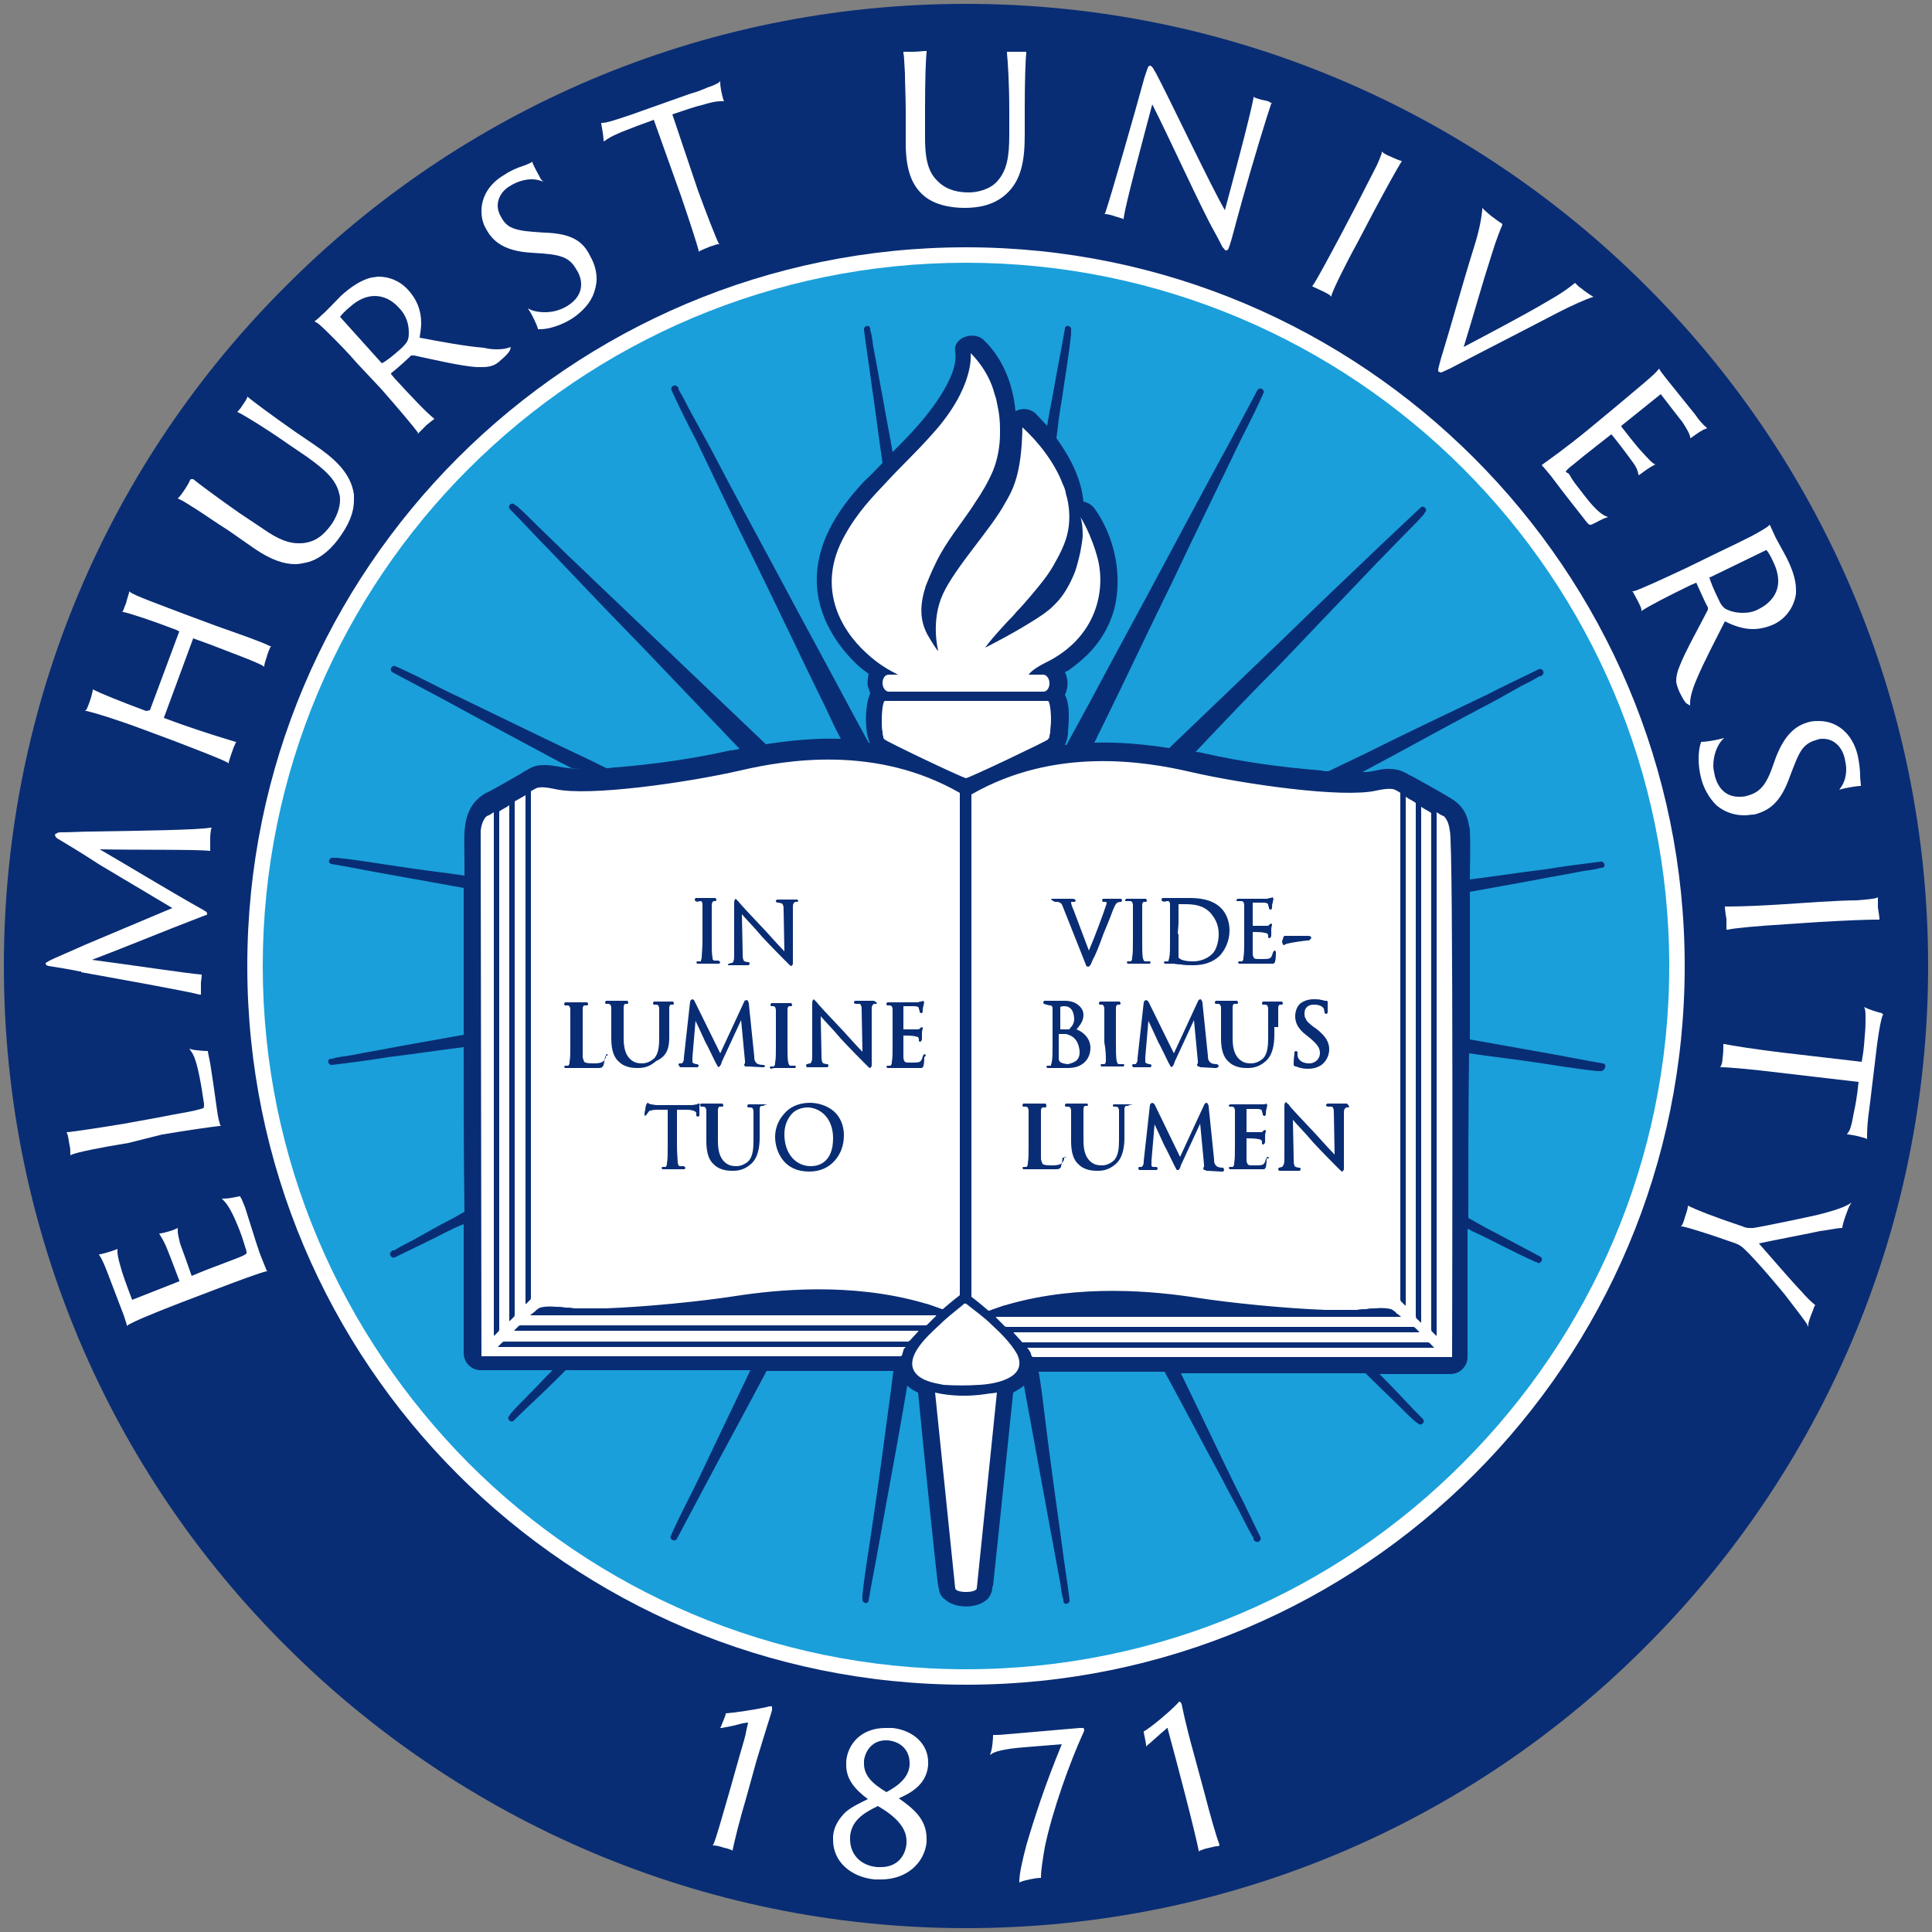 <?xml version="1.0" encoding="utf-8"?>
<svg xmlns="http://www.w3.org/2000/svg" x="0px" y="0px" width="250px" height="250px">
<rect width="100%" height="100%" fill="#808080" stroke="none"/>
<path fill="#092D74" d="M213,37c-22.5-22.5-53.7-36.5-88-36.5C90.6,0.5,59.5,14.4,37,37C14.4,59.5,0.5,90.6,0.5,125
	s13.9,65.5,36.5,88c22.5,22.5,53.7,36.5,88,36.5c34.4,0,65.5-13.9,88-36.5c22.5-22.5,36.5-53.7,36.5-88S235.6,59.5,213,37"/>
<path fill="#FFFFFF" d="M125,32c-51.3,0-93,41.6-93,93c0,51.4,41.6,93,93,93s93-41.6,93-93C218,73.7,176.3,32,125,32"/>
<path fill="#1A9FDA" d="M189.3,189.3C172.9,205.8,150.1,216,125,216s-47.9-10.2-64.3-26.6C44.2,172.8,34,150.1,34,125
	s10.2-47.9,26.6-64.3C77.1,44.2,99.9,34,125,34s47.9,10.2,64.3,26.6C205.8,77.1,216,99.9,216,125S205.8,172.8,189.3,189.3"/>
<path fill="#092D74" d="M71.6,177.8c-0.1,0-0.1,0-0.2,0c0.3,0,0.6,0,0.8,0C72.1,177.8,71.8,177.8,71.6,177.8 M78.3,99.9
	C78.2,99.9,78.2,99.9,78.3,99.9C78.2,99.9,78.2,99.9,78.3,99.9z M207.4,137.6c-2.4-0.4-4.8-0.9-7.1-1.3c-3.4-0.6-6.7-1.2-10.1-1.8
	c0-6.3,0-12.5,0-18.8c0-0.5,0-1,0-1.5c0,0.4,0,0.8,0,1.2c2.8-0.5,5.6-1,8.3-1.5c2-0.4,3.9-0.7,5.9-1.1c0.9-0.2,1.8-0.2,2.7-0.5
	c0,0,0,0,0,0c0,0,0.1,0,0.1,0c0,0,0.1,0,0.1,0c0.6-0.1,0.3-0.9-0.2-0.8c-2.4,0.3-4.8,0.6-7.2,1c-3.3,0.4-6.5,0.9-9.7,1.3
	c0-2.1,0.1-4.2,0-6.3c0-0.2,0-0.4-0.1-0.5c0,0,0,0,0-0.1c-0.3-1.9-1.1-2.9-2.7-3.8c-0.1-0.1-4.9-2.8-5-2.8c-0.9-0.5-1.2-0.7-2.4-0.8
	c-1.1-0.1-2.1,0.3-3.1,0.4c-0.2,0-0.4,0-0.6,0c5.1-2.7,10.1-5.5,15.2-8.2c1.8-0.9,3.5-1.9,5.3-2.9c0.8-0.4,1.6-0.8,2.4-1.3
	c0,0,0.1,0,0.1,0c0,0,0,0,0.1,0c0,0,0.1,0,0.1-0.1c0.5-0.3,0.1-1-0.4-0.8c-2.2,1.1-4.4,2.1-6.5,3.2c-5.2,2.5-10.5,5-15.7,7.6
	c-1.7,0.8-3.3,1.6-5,2.4c-0.3,0-0.6,0-0.9-0.1c-5.1-0.4-10.2-1.1-15.1-2.2c-0.4-0.1-0.8-0.2-1.2-0.2c3.6-3.8,7.2-7.6,10.9-11.3
	c4.2-4.4,8.4-8.8,12.6-13.2c1.4-1.4,2.8-2.9,4.2-4.3c0.6-0.6,1.2-1.2,1.8-1.9c0,0,0.1-0.1,0.1-0.1c0,0,0,0,0-0.1
	c0,0,0.1-0.1,0.1-0.1c0.4-0.4-0.2-1-0.6-0.6c-1.8,1.7-3.5,3.3-5.3,5c-4.2,4-8.4,8-12.6,12.1c-4.9,4.7-9.7,9.3-14.6,14
	c-3.3-0.5-6.5-0.8-9.7-0.7h0c0.3-0.5,0.5-1.1,0.8-1.6c3.1-6.3,6.1-12.7,9.2-19c2.6-5.5,5.3-11,7.9-16.4c1.2-2.6,2.6-5.1,3.8-7.8
	c0-0.1,0.1-0.1,0.1-0.2c0,0,0,0,0-0.1c0,0,0-0.1,0.1-0.1c0.2-0.5-0.5-0.9-0.8-0.4c-1.1,2.1-2.3,4.3-3.4,6.4
	c-2.8,5.1-5.5,10.2-8.3,15.4c-3.3,6.2-6.7,12.4-10,18.6c-1,1.8-2,3.7-3,5.5c-0.1,0-0.1,0-0.2,0c0.2-0.5,0.4-1,0.4-1.7
	c0.1-1.3,0.3-3.5-0.4-4.8c0.3-0.6,0.4-1.3,0.3-2c-0.1-0.3-0.1-0.6-0.3-0.9c0.1-0.1,0.3-0.2,0.4-0.2c1.1-0.8,2.2-1.7,3.1-2.7
	c1.6-1.8,2.7-4,3.1-6.3c0.7-4-0.3-8.5-2.7-11.9c-0.4-0.6-1-0.9-1.5-1c-0.3-3-1.7-5.7-3.5-8.2c0.2-1.7,0.4-3.3,0.7-5
	c0.4-2.8,0.9-5.6,1.2-8.5c0-0.1,0-0.2,0-0.3c0,0,0,0,0-0.1c0,0,0-0.1,0-0.1c0.1-0.5-0.7-0.8-0.8-0.2c-0.4,2.4-0.9,4.8-1.3,7.1
	c-0.3,1.8-0.7,3.6-1,5.5c0,0,0,0,0,0c-0.5-0.5-1-1.1-1.5-1.6c-0.8-0.7-1.8-0.7-2.6-0.3c-0.3-3.4-1.6-6.8-4.1-9.2
	c-1.2-1.2-4-0.4-3.7,1.5c0.3,1.9-0.9,4.1-1.9,5.7c-1.7,2.7-3.9,5-6.2,7.3c-0.4-2.4-0.9-4.8-1.3-7.2c-0.4-2-0.7-3.9-1.1-5.9
	c-0.2-0.9-0.2-1.8-0.5-2.7c0,0,0,0,0,0c0,0,0-0.1,0-0.1c0,0,0-0.1,0-0.1c-0.1-0.6-0.9-0.3-0.8,0.2c0.3,2.4,0.7,4.8,1,7.2
	c0.5,3.3,0.9,6.7,1.4,10c-0.8,0.8-1.5,1.6-2.3,2.3c-3.2,3.4-6,7.5-6.2,12.3c-0.2,4.4,2,8.4,5.1,11.4c0.5,0.5,1.1,0.9,1.6,1.3
	c-0.1,0.5-0.2,1-0.1,1.6c0.1,0.3,0.2,0.6,0.3,0.9c-0.1,0.3-0.2,0.6-0.3,0.9c-0.3,1.5-0.4,3.6,0.1,5.1c0,0.2,0.1,0.3,0.2,0.4
	c0,0-0.1,0-0.2,0c-0.6-1.1-1.2-2.2-1.8-3.3c-3.3-6.2-6.7-12.4-10-18.6c-2.9-5.4-5.8-10.7-8.6-16.1c-1-1.8-1.9-3.5-2.9-5.3
	c-0.4-0.8-0.8-1.6-1.3-2.4c0,0,0-0.1,0-0.1c0,0,0,0,0-0.1c0,0,0-0.1-0.1-0.1c-0.3-0.5-1-0.1-0.8,0.4c1,2.2,2.1,4.4,3.2,6.5
	c2.5,5.2,5,10.5,7.6,15.7c3.1,6.3,6.1,12.7,9.2,19c0.6,1.3,1.2,2.6,1.9,3.9c-3.2-0.1-6.5,0.2-9.7,0.7c-4.3-4.1-8.5-8.1-12.8-12.2
	c-4.4-4.2-8.8-8.4-13.2-12.6c-1.4-1.4-2.9-2.8-4.3-4.2c-0.6-0.6-1.2-1.2-1.9-1.8c0,0-0.1-0.1-0.1-0.1c0,0,0,0-0.1,0
	c0,0-0.1-0.1-0.1-0.1c-0.4-0.4-1,0.2-0.6,0.6c1.7,1.7,3.3,3.5,5,5.2c4,4.2,8,8.4,12.1,12.6c4.2,4.4,8.4,8.8,12.6,13.2
	c-0.4,0.1-0.8,0.2-1.2,0.2c-4.9,1.1-9.9,1.8-14.8,2.2c-0.4,0-0.8,0.1-1.2,0.1c-0.9-0.4-1.8-0.9-2.7-1.3c-5.5-2.6-11-5.3-16.4-7.9
	c-2.6-1.2-5.1-2.6-7.8-3.8c-0.1,0-0.1-0.1-0.2-0.1c0,0,0,0-0.1,0c0,0-0.1,0-0.1-0.1c-0.5-0.2-0.9,0.5-0.4,0.8
	c2.1,1.1,4.3,2.3,6.4,3.4c5.1,2.8,10.2,5.5,15.4,8.3c0.5,0.2,0.9,0.5,1.4,0.7c0,0,0,0,0,0c0.1,0,0.2,0,0.2,0c-0.1,0-0.2,0-0.2,0
	c0.7,0.1,1.4,0.1,2.1,0.1c-0.8,0-1.7,0-2.5-0.1c-1-0.1-2-0.4-3.1-0.4c-1.4,0-1.7,0.3-2.6,0.8c-0.1,0.1-4.8,2.8-5,2.8
	c-3.3,1.9-2.8,5.3-2.8,8.6c0,0.7,0,1.4,0,2.1c-2.7-0.4-5.4-0.7-8-1.1c-2.8-0.4-5.6-0.9-8.5-1.2c-0.1,0-0.2,0-0.3,0c0,0,0,0-0.1,0
	c0,0-0.1,0-0.1,0c-0.5-0.1-0.8,0.7-0.2,0.8c2.4,0.4,4.8,0.9,7.1,1.3c3.3,0.6,6.7,1.2,10,1.8c0-0.1,0-0.2,0-0.3c0,3.8,0,7.7,0,11.5
	c0,2.9,0,5.8,0,8.7c0-0.1,0-0.2,0-0.4c0-0.2,0-0.4,0-0.5c-2.8,0.5-5.6,1-8.4,1.5c-2,0.4-3.9,0.7-5.9,1.1c-0.9,0.2-1.8,0.2-2.7,0.5
	c0,0,0,0,0,0c0,0-0.1,0-0.1,0c0,0-0.1,0-0.1,0c-0.6,0.1-0.3,0.9,0.2,0.8c2.4-0.3,4.8-0.6,7.2-1c3.3-0.4,6.5-0.9,9.8-1.3
	c0,7.1,0,14.2,0.1,21.3c-0.5,0.3-0.9,0.5-1.4,0.8c-1.8,0.9-3.5,1.9-5.3,2.9c-0.8,0.4-1.6,0.8-2.4,1.3c0,0-0.1,0-0.1,0c0,0,0,0-0.1,0
	c0,0-0.1,0-0.1,0.1c-0.5,0.3-0.1,1,0.4,0.8c2.2-1.1,4.4-2.1,6.5-3.2c0.8-0.4,1.6-0.8,2.4-1.1c0,1.9,0,3.8,0,5.7c0,3.7,0,7.3,0,11
	c0,1.2,1,2.2,2.2,2.2c2.5,0,5.7,0,9.3,0c-1.2,1.2-2.4,2.5-3.6,3.7c-0.6,0.6-1.2,1.2-1.8,1.9c0,0-0.1,0.1-0.1,0.1c0,0,0,0,0,0.1
	c0,0-0.1,0.1-0.1,0.1c-0.4,0.4,0.2,1,0.6,0.6c1.7-1.7,3.5-3.3,5.2-5c0.5-0.5,1-1,1.5-1.5c7.4,0,16.2,0,23.9,0
	c-2.1,4.4-4.2,8.8-6.3,13.2c-1.2,2.6-2.6,5.1-3.8,7.8c0,0.1-0.1,0.1-0.1,0.2c0,0,0,0,0,0.1c0,0,0,0.1-0.1,0.1
	c-0.2,0.5,0.5,0.9,0.8,0.4c1.1-2.1,2.3-4.3,3.4-6.4c2.7-5.1,5.5-10.2,8.2-15.3c0,0-0.1,0-0.1,0c8.1,0,14.6,0,16.5,0c0,0,0,0,0,0
	c-0.1,0.8-0.2,1.6-0.3,2.4c-0.8,6-1.6,12.1-2.5,18.1c-0.4,2.8-0.9,5.6-1.2,8.5c0,0.1,0,0.2,0,0.3c0,0,0,0,0,0.1c0,0,0,0.1,0,0.1
	c-0.1,0.5,0.7,0.8,0.8,0.2c0.4-2.4,0.9-4.8,1.3-7.1c1-5.7,2.1-11.4,3.1-17.2c0.2-1.2,0.4-2.3,0.6-3.5c0.4,0.4,0.9,0.7,1.4,0.9
	c0.7,7.3,2.4,23.9,2.6,25c0,0.1,0.1,0.3,0.1,0.5c0,0.2,0.1,0.4,0.2,0.6l0,0c0,0,0,0,0,0c0.1,0.2,0.3,0.5,0.5,0.6
	c1.3,1.3,4.3,1.3,5.6,0h0c0.2-0.2,0.3-0.4,0.4-0.6c0,0,0,0,0,0c0,0,0,0,0,0c0.1-0.3,0.2-0.5,0.2-0.8c0-0.1,0-0.2,0.1-0.3
	c0.8-7.4,2.5-24.1,2.6-25c0.5-0.3,1.1-0.6,1.5-1c0,0-0.1,0.1-0.1,0.1c0.1,0.4,0.1,0.7,0.2,1.1c1.1,6,2.2,12,3.3,18
	c0.4,2,0.7,3.9,1.1,5.9c0.2,0.9,0.2,1.8,0.5,2.7c0,0,0,0,0,0c0,0,0,0.1,0,0.1c0,0,0,0.1,0,0.1c0.1,0.6,0.9,0.3,0.8-0.2
	c-0.3-2.4-0.7-4.8-1-7.2c-0.8-5.8-1.6-11.5-2.3-17.3c-0.2-1.7-0.4-3.3-0.7-5c1.9,0,8.4,0,16.3,0c2.5,4.6,4.9,9.2,7.4,13.8
	c0.9,1.8,1.9,3.5,2.8,5.3c0.4,0.8,0.8,1.6,1.3,2.4c0,0,0,0.1,0,0.1c0,0,0,0,0,0.1c0,0,0,0.1,0.1,0.1c0.3,0.5,1,0.1,0.8-0.4
	c-1.1-2.2-2.1-4.4-3.2-6.5c-2.4-4.9-4.7-9.8-7.1-14.7c-0.2,0-0.3,0-0.5,0c-0.3,0-0.5,0-0.8,0c8.3,0,17.9,0,25.2,0
	c0.1,0.1,0.2,0.2,0.3,0.3c1.4,1.4,2.9,2.8,4.3,4.2c0.6,0.6,1.2,1.2,1.9,1.8c0,0,0.1,0.1,0.1,0.1c0,0,0,0,0.1,0c0,0,0.1,0.1,0.1,0.1
	c0.4,0.4,1-0.2,0.6-0.6c-1.7-1.7-3.3-3.5-5-5.2c-0.2-0.2-0.4-0.4-0.6-0.6c-0.1,0-0.2,0-0.3,0c5.2,0,9,0,9.5,0c1.2,0,2.2-1,2.2-2.2
	c0-5.5,0-11.1,0-16.6c0.3,0.1,0.5,0.3,0.8,0.4c2.6,1.2,5.1,2.6,7.8,3.8c0.1,0,0.1,0.1,0.2,0.1c0,0,0,0,0.1,0c0,0,0.1,0,0.1,0.1
	c0.5,0.2,0.9-0.5,0.4-0.8c-2.1-1.1-4.3-2.3-6.4-3.4c-1-0.5-2-1.1-2.9-1.6c0,0.3,0,0.5,0,0.8c0,0.2,0,0.4,0,0.5
	c0-7.6,0-15.1,0.1-22.7c0,0,0,0.1,0,0.1c2.7,0.4,5.4,0.7,8.1,1.1c2.8,0.4,5.6,0.9,8.5,1.2c0.1,0,0.2,0,0.3,0c0,0,0,0,0.1,0
	c0,0,0.1,0,0.1,0C207.7,138.5,208,137.7,207.4,137.6"/>
<path fill="#FFFFFF" d="M33.9,162.9c0.3,0.7,0.5,1.3,0.6,1.5l0.1,0.1l-0.1,0c-0.9,0.2-3.6,1.2-7,2.5l-4.2,1.6
	c-3.9,1.5-6.2,2.5-6.8,2.9l-0.1,0.1l0-0.2c-0.1-0.3-0.3-1-0.5-1.5l-2.1-5.5c-0.2-0.5-0.6-1.5-0.9-1.9l-0.1-0.2l0.2,0
	c0.4-0.1,1.2-0.3,2-0.6l0.2-0.1l0,0.2l0,0.2c0,0.3,0.1,0.9,0.4,1.9v0c0.2,0.8,0.7,2.2,1.5,4.3l0,0l6.1-2.4l0-0.1
	c-0.2-0.5-1.2-3.2-1.5-3.9c-0.5-1.3-0.9-1.8-1-2l-0.1-0.2l0.2,0c0.6-0.1,1.6-0.4,2-0.6l0.2-0.1l0,0.2l0,0.2c0,0.3,0.1,0.8,0.3,1.6
	c0.3,0.8,1.3,3.6,1.5,4.2l0,0l1.7-0.7c2.1-0.8,3.4-1.3,4.2-1.6c0.8-0.3,1.1-0.5,1.2-0.6l0,0l0-0.1c0-0.1,0-0.3-0.1-0.5
	c-0.2-0.6-0.4-1.4-0.8-2.4c-0.9-2.3-1.5-3.3-2.1-3.9l-0.2-0.2l0.3,0c0.6,0,1.5-0.2,2-0.3l0.1,0l0,0.1c0.1,0.1,0.2,0.3,0.6,1.3
	C32.9,160,33.5,162,33.9,162.9 M21,146.8c3.6-0.6,6.5-1,7.4-1.1l0.2,0l-0.1-0.1c-0.1-0.3-0.2-0.7-0.3-1.2c-0.2-1.2-0.4-3-1-6.8
	c-0.2-1.1-0.3-1.4-0.3-1.5l0-0.1l-0.1,0c-0.4,0-1.6-0.1-2-0.2l-0.3-0.1l0.2,0.3c0.4,0.5,0.8,1.5,1.3,4.3c0.2,1.1,0.3,2,0.4,2.5
	l0,0.2c0,0.2,0,0.3-0.1,0.4c0,0-0.3,0.1-1.1,0.3c-0.8,0.2-2.2,0.4-4.7,0.9l-4.4,0.8c-3.6,0.6-6.4,1-7.3,1.1l-0.2,0l0.1,0.2
	c0.1,0.2,0.2,0.9,0.3,1.5c0.1,0.3,0.1,0.8,0.1,1.1l0,0l0,0.2l0.2-0.1c0.7-0.3,3.6-0.9,7.3-1.5L21,146.8z M10.5,125.7l0,0.1
	c6.1,1.1,13.9,2.5,15.3,2.9l0.2,0l0-0.2c0-0.1,0-0.2,0-0.4c0-0.3,0-0.6,0-0.9c0-0.2,0.1-0.7,0.1-1l0-0.1l-0.1,0
	c-1.5-0.1-9.5-1.3-14.1-1.9c4.5-1.7,9-3.6,14.5-5.7c0.1,0,0.2-0.1,0.3-0.1c0.1,0,0.1-0.1,0.1-0.2c0-0.1-0.1-0.2-0.1-0.2
	c-0.1-0.1-0.2-0.1-0.3-0.2c-4.3-2.4-9.2-5.4-13.5-7.9c4.9,0.1,12.7,0,14.2,0.2l0.1,0l0-0.1c0-0.1,0-0.2,0-0.4c0-0.3,0-0.7,0-1.2
	c0-0.5,0.1-0.9,0.1-1.1l0.1-0.2l-0.2,0c-1.5,0.3-9.1,0.4-15.2,0.5c-1.4,0-2.8,0.1-4,0.1h0h0c-0.3,0-0.5,0-0.6,0.1l-0.2,0.1l-0.1,0.1
	l0,0v0v0v0c0,0.1,0.1,0.2,0.1,0.3c0.1,0.1,0.2,0.2,0.4,0.3l0,0l0,0c1.5,0.9,3,1.8,5.3,3.3h0l9.4,5.6l-11.4,4.8h0
	c-1.3,0.6-3.9,1.7-4.5,2l0,0l0,0c-0.1,0.1-0.2,0.1-0.3,0.2c-0.1,0-0.2,0.1-0.2,0.2h0v0l0,0l0.1,0.2c0.1,0,0.2,0.1,0.3,0.1l0,0h0
	c1.2,0.2,2.6,0.4,4,0.7L10.5,125.7z M28,81l-4.3-1.6c-3.4-1.3-6.2-2.3-6.9-2.8l-0.1-0.1l0,0.2c-0.1,0.4-0.3,0.9-0.4,1.4
	c-0.2,0.4-0.3,0.8-0.4,1l-0.1,0.1l0.2,0c0.9,0.2,3.4,1,6.8,2.3l0.4,0.2l0,0l-3.8,10.2l0,0L18.9,92c-3.5-1.3-5.9-2.3-6.7-2.7L12,89.2
	l0,0.2c-0.1,0.3-0.2,0.9-0.4,1.4c-0.1,0.3-0.3,0.8-0.4,1L11,92l0.2,0c0.9,0.2,3.6,1,7.1,2.3l4.3,1.6c3.1,1.2,6,2.3,6.9,2.8l0.1,0.1
	l0-0.2c0.1-0.3,0.3-1,0.5-1.5c0.1-0.4,0.3-0.7,0.4-1l0.1-0.1l-0.1,0c-1-0.3-4-1.2-7.1-2.3l-2.2-0.8l0,0l3.8-10.3l0,0l2.2,0.8
	c3.1,1.2,6.1,2.3,6.9,2.8l0.1,0.1l0-0.2c0-0.2,0.3-1,0.4-1.4c0.1-0.3,0.3-0.8,0.4-1l0.1-0.1l-0.2,0C34,83.1,31.1,82.1,28,81
	 M40.6,57.5l-2.5-1.7c-3-2.1-5.4-3.9-6-4.4L32,51.3L32,51.4c0,0.1-0.3,0.6-0.6,1c-0.1,0.2-0.4,0.6-0.6,0.8l-0.1,0.1l0.2,0.1
	c0.8,0.4,3.3,1.9,6.3,4l2.5,1.7c2.4,1.7,3.8,3,4.2,4.8l0,0c0.1,0.3,0.1,0.5,0.1,0.8c0,1.1-0.5,2.2-1,3c-0.7,1-1.7,2.2-3.3,2.5h0
	c-0.4,0.1-0.7,0.1-1.1,0.1c-1.1,0-2.5-0.4-4.6-1.9l-3-2c-3-2.1-5.4-3.9-6-4.4L24.7,62l-0.1,0.1c-0.1,0.3-0.4,0.8-0.8,1.4l0.1,0.1
	l-0.1-0.1c-0.2,0.3-0.5,0.7-0.6,0.8L23,64.5l0.2,0.1c0.3,0.1,1.1,0.6,2.2,1.3c1.1,0.7,2.5,1.7,4.1,2.7l3.3,2.3
	c2.3,1.6,4,2.1,5.4,2.1c0.5,0,0.9-0.1,1.4-0.2c1.9-0.4,3.5-2,4.5-3.5c0.9-1.3,1.7-2.8,1.7-4.6c0-0.2,0-0.5,0-0.7
	C45.4,61.1,43.1,59.2,40.6,57.5 M49.4,47L49.4,47L49.4,47L49.4,47c0.5-0.2,1.5-1,2.5-1.9c0.5-0.5,0.8-0.8,0.9-1.2
	c0.1-0.3,0.1-0.6,0.1-0.9c0-1-0.3-2.2-1.3-3.2c-0.9-1-2-1.5-3.1-1.5c-1.1,0-2.2,0.5-3.2,1.4c-0.6,0.5-1.1,1-1.3,1.3l0,0l0,0L49.4,47
	z M64.4,45.2c0.6,0,1.1-0.1,1.4-0.2l0.3-0.1L66,45.3c-0.2,0.4-0.7,0.9-1.2,1.3c-0.7,0.7-1.4,0.9-2.4,0.9c-0.2,0-0.5,0-0.7,0
	c0,0,0,0,0,0c-2-0.1-6.2-1.1-8.1-1.5l-0.1,0L53.2,46c-0.4,0.4-1.7,1.6-2.6,2.3l0,0.1l0.5,0.6c2.2,2.4,4.1,4.4,5,5.1l0.1,0.1
	l-0.1,0.1c-0.2,0.1-0.5,0.4-0.9,0.7c-0.3,0.3-0.9,0.9-1.1,1.1l-0.1,0.1L54.1,56c-0.5-0.7-2.6-3.2-4.8-5.7L46.2,47
	c-1.2-1.4-2.4-2.6-3.3-3.5c-0.9-0.9-1.6-1.6-2-1.8l-0.2-0.1l0.1-0.1c0.4-0.3,0.6-0.5,0.9-0.8c0.4-0.3,1.8-1.8,2.4-2.4
	c1.3-1.2,2.7-2.1,4-2.4c0.3,0,0.6-0.1,0.9-0.1c1.3,0,2.7,0.5,3.8,1.7c1.1,1.2,1.7,2.6,1.7,4.3c0,0.6-0.1,1.2-0.2,1.9
	c2.7,0.5,5.8,1.1,8.3,1.3h0C63.4,45.2,64,45.2,64.4,45.2 M70.4,30.1L69,30c-1.4-0.1-2.3-0.3-2.9-0.6c-0.6-0.3-1-0.8-1.3-1.4
	c-0.3-0.5-0.4-1-0.4-1.4c0-1,0.6-2,1.7-2.6c1-0.6,2-0.8,2.7-0.8c0.5,0,0.9,0.1,1.2,0.2l0.3,0.1L70,23.2c-0.2-0.4-0.5-0.9-0.7-1.3
	c-0.2-0.4-0.4-0.8-0.4-0.9l0-0.1l-0.1,0.1c-0.2,0.1-0.6,0.3-1.2,0.5c-0.6,0.2-1.4,0.5-2.3,1.1c-2.1,1.2-3,3-3,4.7
	c0,0.9,0.2,1.7,0.7,2.5c0.9,1.6,2.5,2.7,5.7,2.9l1.5,0.1c2.7,0.2,3.6,0.7,4.4,2.1c0.4,0.6,0.6,1.3,0.6,1.9c0,1-0.5,2-1.8,2.8
	c-1,0.6-2,0.8-2.9,0.8c-0.7,0-1.3-0.1-1.8-0.3l-0.4-0.2l0.2,0.3c0.4,0.6,1,1.9,1.1,2.3l0,0.1l0.1,0l0.2,0c1.1,0,2.7-0.5,4-1.3
	c1.1-0.7,2.2-1.7,2.8-3c0.3-0.7,0.5-1.5,0.5-2.2c0-1.2-0.4-2.2-0.8-2.9C75.5,31.3,74.1,30.2,70.4,30.1 M93.2,10.7l0-0.2L93,10.7
	c-0.2,0.1-0.7,0.4-1.4,0.6c-0.7,0.3-1.4,0.6-2.2,0.8l-7.9,2.8c-2.1,0.7-3,1-3.6,1l-0.1,0l0,0.1c0.1,0.5,0.3,1.7,0.3,2.1l0,0.2
	l0.2-0.1c0.5-0.4,1.5-0.9,3.1-1.5c1.5-0.6,2.2-0.8,3.2-1.2l3.5,9.8c1.1,3.2,2.1,6.3,2.3,7.1l0,0.2l0.1-0.1c0.4-0.2,0.9-0.4,1.4-0.6
	c0.4-0.1,0.8-0.3,1-0.3l0.2,0l-0.1-0.1c-0.4-0.8-1.6-3.9-2.7-6.9L87,14.8c1.8-0.6,2.9-1,3.8-1.2c1.3-0.4,2-0.5,2.4-0.5
	c0.1,0,0.2,0,0.3,0l0.2,0l-0.1-0.2C93.4,12.2,93.2,11.3,93.2,10.7 M131.5,6.7L131.5,6.7c-0.4,0-0.8,0-1,0l-0.2,0l0,0.2
	c0.1,0.9,0.3,3.8,0.3,7.4l0,3v0.1c0,2.9-0.3,4.7-1.6,6.1v0c-0.9,1-2.5,1.4-3.6,1.4h0c-1.2,0-2.7-0.2-3.9-1.3h0
	c-1.1-1-1.8-2.3-1.8-5.7l0-3.6c0-0.2,0-0.3,0-0.5c0-3.5,0.1-6.3,0.2-7l0-0.2l-0.2,0c-0.3,0-0.9,0.1-1.6,0.1h-0.1c-0.3,0-0.7,0-0.9,0
	l-0.2,0l0,0.2c0.1,0.3,0.1,1.2,0.2,2.6c0,1.3,0.1,3,0.1,4.9l0,4.1c0,3.7,0.9,5.5,2.2,6.7c1.4,1.3,3.6,1.7,5.4,1.7h0
	c1.7,0,3.7-0.3,5.3-1.7c2.2-1.9,2.5-4.8,2.5-7.8v-0.1l0-3c0-0.1,0-0.2,0-0.3c0-3.5,0.1-6.4,0.2-7.1l0-0.2l-0.2,0
	C132.6,6.7,132,6.7,131.5,6.7 M163.2,12.9c-0.3-0.1-0.7-0.2-0.9-0.3l-0.1-0.1l0,0.2c-0.5,2.6-2.6,10.4-3.7,14.5
	c-1.7-2.9-7.3-14.7-8.9-17.7l0,0c-0.2-0.3-0.3-0.5-0.4-0.7c-0.1-0.1-0.2-0.2-0.3-0.3l-0.1,0l-0.2,0.1c-0.1,0.2-0.2,0.5-0.5,1.4
	c-1.2,4.4-4.4,15.6-5.1,17.6l-0.1,0.1l0.2,0c0.2,0,1,0.2,1.2,0.3c0.3,0.1,0.7,0.2,1,0.3l0.1,0.1l0-0.2c0.3-2,2.3-9.4,3.7-14.7
	c2,3.9,6.5,13.8,8,16.4l0,0c0.5,0.9,0.8,1.5,1,1.9c0.1,0.2,0.2,0.3,0.3,0.4c0.1,0.1,0.1,0.2,0.2,0.2l0.1,0l0.2-0.1
	c0.1-0.2,0.3-0.7,0.7-2.2c0.3-1.1,0.6-2.3,1.2-4.4c1.4-5,3.2-10.9,3.7-12.3l0.1-0.1l-0.2,0C164.3,13.1,163.7,13,163.2,12.9
	 M179.8,20.2c-0.3-0.1-0.8-0.4-0.9-0.5l-0.1-0.1l0,0.2c-0.1,0.3-0.4,1.2-1,2.3c-0.6,1.2-1.4,2.7-2.2,4.3l-2.1,4
	c-1.6,3-3.1,5.8-3.6,6.5l-0.1,0.1l0.1,0.1c0.2,0.1,0.9,0.4,1.3,0.6c0.4,0.2,0.8,0.4,1,0.6l0.1,0.1l0-0.2c0.2-0.7,1.7-3.8,3.3-6.7
	l2.1-4c1.7-3.2,3.1-5.7,3.6-6.5l0.1-0.1l-0.1-0.1C181.1,20.8,180.5,20.5,179.8,20.2 M205.9,38.5l0.3-0.1l-0.2-0.1
	c-0.3-0.2-0.8-0.5-1.4-1c-0.2-0.1-0.5-0.4-0.7-0.6l-0.1-0.1l-0.1,0.1c-0.4,0.3-1.2,1-3.3,2.2c-3.2,1.9-7.8,4.3-11,6
	c1.3-4.2,2.4-8.2,3.6-11.9c0.7-2.3,1.2-3.4,1.4-3.9l0-0.1l-0.1-0.1c-0.2-0.1-1-0.7-1.4-1c-0.1-0.1-0.6-0.5-0.9-0.8l-0.2-0.2l0,0.3
	c-0.1,0.9-0.3,2.4-1.1,4.9c-1.5,4.8-2.8,9.6-4.3,14.5c-0.2,0.8-0.3,1.1-0.3,1.3c0,0.1,0,0.2,0.1,0.2l0.2,0.1c0.2,0,0.5-0.2,1.4-0.6
	l0,0c3.6-1.9,9.5-4.9,13.5-7C203.4,39.5,205.3,38.7,205.9,38.5 M202.6,61c0.1-0.1,0.3-0.4,1-0.9c0.7-0.6,1.7-1.4,3.5-2.8l1.4-1.1
	l0,0c0.4,0.4,2.2,2.8,2.7,3.5c0.6,0.8,0.7,1.2,0.8,1.6l0,0.2l0.2-0.1c0.4-0.3,1.2-0.9,1.8-1.2l0.2-0.1l-0.2-0.1
	c-0.2-0.1-0.7-0.6-1.6-1.6c-0.5-0.5-2.3-2.8-2.6-3.2l0-0.1l5.1-4.1l0,0c1.4,1.8,2.3,3,2.8,3.6v0c0.7,1.1,0.9,1.5,1,1.9l0,0.2
	l0.2-0.1c0.7-0.5,1.4-1,1.8-1.1l0.2-0.1l-0.1-0.1c-0.4-0.3-1.1-1.1-1.4-1.6l-3.7-4.6c-0.3-0.4-0.8-1-0.9-1.2l-0.1-0.2l-0.1,0.1
	c-0.4,0.6-2.4,2.2-5.6,4.9l-3.5,2.9c-2.8,2.3-5.2,4-5.9,4.5l-0.1,0.1l0.1,0.1c0.2,0.2,0.6,0.7,1.1,1.3c0.6,0.8,1.8,2.4,4.1,5.3
	c0.6,0.8,0.8,1,0.9,1l0.1,0l0.1,0c0.5-0.2,1.3-0.7,1.9-0.9l0.3-0.1l-0.3-0.1c-0.7-0.3-1.6-1.1-3.1-3.1c-0.7-0.9-1.2-1.5-1.5-2.1
	c-0.1-0.1-0.1-0.2-0.2-0.3C202.6,61.1,202.6,61,202.6,61L202.6,61z M221.2,74.5l0.1,0.1l-0.1,0.1c0.1,0.5,0.6,1.7,1.2,2.9
	c0.3,0.7,0.6,1,0.9,1.2c0.6,0.3,1.3,0.5,2.2,0.5c0.7,0,1.4-0.1,2.1-0.5c1.6-0.8,2.5-2.1,2.5-3.6c0-0.7-0.2-1.6-0.6-2.4
	c-0.3-0.7-0.7-1.4-0.9-1.6l0,0l-0.1,0l-7.2,3.5L221.2,74.5z M218.2,91c-0.3-0.3-0.6-0.9-0.9-1.5c-0.2-0.5-0.4-1-0.4-1.4
	c0-0.5,0.1-1.1,0.4-1.8v0c0,0,0,0,0,0c0.7-1.9,2.8-5.6,3.7-7.4l0-0.2l0-0.1c-0.3-0.5-1-2.1-1.5-3.2l0,0l-0.7,0.3
	c-2.9,1.4-5.4,2.7-6.3,3.3l-0.1,0.1l0-0.2c0-0.2-0.2-0.6-0.4-1c-0.2-0.4-0.6-1.1-0.7-1.3l-0.1-0.1l0.2,0c0.8-0.2,3.8-1.6,6.8-3
	l4.1-2c1.7-0.8,3.1-1.5,4.3-2.1c1.1-0.6,2-1.1,2.3-1.4l0.1-0.1l0.1,0.2c0.2,0.4,0.3,0.7,0.5,1.1c0.2,0.5,1.2,2.2,1.6,3
	c0.7,1.4,1.2,2.8,1.2,4.1c0,0.2,0,0.3,0,0.5c-0.2,1.6-1.2,3.2-2.9,4c-0.9,0.4-1.8,0.6-2.7,0.6c-1.2,0-2.4-0.4-3.6-1
	c-1.2,2.4-2.7,5.2-3.7,7.6v0c-0.6,1.4-0.8,2.4-0.8,2.9l0,0.1l0,0.3L218.2,91z M229.8,98l-0.5,1.4c-0.9,2.5-1.8,3.2-3.3,3.6
	c-0.3,0.1-0.7,0.1-1,0.1c-1.4,0-2.6-0.8-3.1-2.7c-0.1-0.5-0.2-0.9-0.2-1.3c0-1.4,0.5-2.6,1.1-3.3l0.3-0.3l-0.4,0.1
	c-0.7,0.2-2.1,0.4-2.5,0.4l-0.1,0l0,0.1c-0.2,0.5-0.3,1.3-0.3,2.1c0,0.8,0.1,1.6,0.3,2.4c0.3,1.3,1,2.6,2,3.6c1.2,1,2.5,1.3,3.6,1.3
	c0.5,0,0.9-0.1,1.3-0.1c1.9-0.5,3.4-1.5,4.6-4.9l0.5-1.3c0.5-1.3,0.9-2.1,1.4-2.6c0.5-0.5,1-0.7,1.7-0.9c0.2-0.1,0.5-0.1,0.7-0.1
	c1.3,0,2.4,0.9,2.8,2.5c0.1,0.5,0.2,1,0.2,1.4c0,1.2-0.4,2-0.7,2.4l-0.2,0.3l0.3-0.1c0.8-0.2,2.1-0.4,2.4-0.4h0l0.1,0l0-0.1
	c0-0.2-0.1-0.7-0.1-1.3c0-0.6-0.1-1.5-0.3-2.5c-0.7-3-2.8-4.5-5-4.5c-0.4,0-0.8,0-1.2,0.1C232.5,93.8,231,94.9,229.8,98
	 M235.5,116.7l-4.6,0.3c-2.9,0.2-5.7,0.3-7,0.3c-0.2,0-0.4,0-0.5,0l-0.2,0l0,0.1c0,0.2,0.1,1,0.2,1.5c0,0.3,0,0.6,0,0.9
	c0,0.1,0,0.2,0,0.3l0,0.2l0.2,0c0.7-0.2,4.1-0.5,7.4-0.7l4.5-0.3c3.4-0.2,6.1-0.3,7.2-0.3c0.1,0,0.2,0,0.3,0l0.2,0l0-0.1
	c0-0.2-0.1-0.8-0.2-1.5c0-0.3,0-0.7,0-1l0-0.1l0-0.2l-0.2,0.1c-0.3,0.1-1.2,0.2-2.5,0.3C239,116.5,237.3,116.6,235.5,116.7
	 M243.5,131.1c-0.5-0.1-1.7-0.5-2.1-0.7l-0.2-0.1l0.1,0.2c0.1,0.3,0.1,0.7,0.1,1.3c0,0.6,0,1.3-0.1,2.2c-0.1,1.6-0.2,2.3-0.4,3.4
	l-10.3-1.2c-3.3-0.4-6.6-0.9-7.4-1.1l-0.2,0v0.2c0,0.4,0,1-0.1,1.6c0,0.4-0.1,0.8-0.2,1l-0.1,0.2l0.2,0c0.9,0,4.2,0.3,7.4,0.7
	l10.3,1.2c-0.2,1.9-0.4,3-0.6,3.9c-0.3,1.7-0.5,2.4-0.8,2.7l-0.1,0.2l0.2,0c0.8,0.1,1.6,0.3,2.2,0.5l0.2,0.1l0-0.2
	c0-0.1,0-0.2,0-0.4c0-0.7,0.1-2.2,0.3-3.4l1-8.3c0.3-2.2,0.5-3.1,0.7-3.7l0.1-0.1L243.5,131.1z M235.2,157.2
	c-1.3,0.3-6.5,1.4-8.3,1.7l0,0h0c-0.1,0-0.2,0-0.4,0c-0.3,0-0.6,0-1-0.2c-3.9-1.3-6.1-2.2-6.9-2.6l-0.2-0.1l0,0.2
	c0,0.2-0.3,1.1-0.4,1.4c-0.1,0.4-0.3,0.9-0.4,1l-0.1,0.1l0.2,0c1,0.2,3.8,1.1,6.9,2.2c0.5,0.2,0.8,0.4,1.2,0.8l0,0l0,0
	c1.2,1.1,4.8,5.3,5.6,6.4c0.7,0.9,2,2.6,2.4,3.2l0.2,0.4l0-0.4c0-0.1,0.2-0.8,0.5-1.5c0.1-0.2,0.2-0.6,0.3-0.8l0.1-0.1l-0.1-0.1
	c-0.4-0.3-1.3-1.2-1.7-1.7v0l0,0c-0.9-0.9-4.1-4.6-5.5-6.2c1.3-0.3,7.1-1.4,7.9-1.6c0.9-0.1,2.3-0.4,2.8-0.4l0.1,0l0-0.1
	c0-0.2,0.3-1.2,0.5-1.7c0.2-0.5,0.3-0.9,0.5-1.2l0.2-0.3l-0.3,0.2C238.3,156.4,236.4,156.9,235.2,157.2 M99.9,221l0,0.1l0,0.2v0l0,0
	c-0.1,0.4-0.7,2.2-2,6.5l-1.3,4.7c-0.9,3-1.6,5.9-1.8,6.9l0,0.1l-0.1-0.1c-0.3-0.1-0.5-0.2-1-0.3c-0.6-0.2-1.1-0.3-1.3-0.3l-0.2,0
	l0.1-0.1c0.4-0.9,1.2-3.8,2.1-6.9l1.3-4.6c0.5-1.7,0.8-2.7,0.9-3.4c0.1-0.5,0.2-0.8,0.2-0.9c-0.2,0-0.8,0.1-1.5,0.3
	c-0.7,0.2-1.5,0.3-1.9,0.4l-0.2,0l0.1-0.2c0.1-0.3,0.6-1.4,0.6-1.6l0-0.1l0.1,0c1.3-0.1,3.8-0.5,5.2-0.8c0.2-0.1,0.4-0.1,0.6-0.1
	l0.1,0L99.9,221z M117.7,228.4c0-0.1,0-0.2,0-0.3c0-1.4-0.9-2.7-2.8-2.9c-0.1,0-0.2,0-0.3,0c-1.6,0-2.6,1.2-2.8,2.6
	c0,0.1,0,0.3,0,0.4c0,1.6,1.1,2.6,2.9,3.7C116.4,231,117.6,229.9,117.7,228.4 M116.3,235.8c-0.6-0.7-1.5-1.4-2.7-2.1
	c-2.1,1-3.4,2-3.6,3.9c0,0.1,0,0.3,0,0.4c0,1.9,1.3,3.4,3.5,3.6c0.2,0,0.3,0,0.5,0c1.9,0,3.1-1.2,3.3-3c0-0.2,0-0.3,0-0.4
	C117.3,237.3,116.9,236.5,116.3,235.8 M115.5,223.6c2.7,0.3,4.6,2.1,4.6,4.4c0,0.1,0,0.3,0,0.4c-0.2,2.5-2.2,3.6-3.8,4.3
	c1.7,1.2,3.6,2.6,3.6,5.2c0,0.2,0,0.4,0,0.5l-0.1,0l0.1,0c-0.3,2.7-2.6,4.8-5.9,4.8c-0.3,0-0.5,0-0.8,0c-3.1-0.3-5.4-2.3-5.4-5.1
	c0-0.2,0-0.3,0-0.5c0.1-1.3,0.8-2.3,1.6-3.1c0.8-0.7,1.9-1.2,2.9-1.7c-1.6-1.2-2.8-2.5-2.8-4.4c0-0.2,0-0.3,0-0.5
	c0.2-2.2,1.9-4.3,5.1-4.3C114.9,223.6,115.2,223.6,115.5,223.6 M140.2,223.6l-0.2,0c-0.1,0-0.2,0-0.3,0l-8.1,0.7
	c-1.3,0.1-2.1,0.2-2.6,0.2c-0.2,0-0.3,0-0.4,0l-0.1,0l0,0.1c0,0.4-0.1,1.7-0.3,2.2l-0.1,0.3l0.3-0.2c0.3-0.2,1.4-0.6,4.1-0.8
	l4.9-0.4c-2.2,5.3-3.6,9.7-4.6,13.1c-0.5,1.9-0.9,3.7-0.9,4.6l0,0.2l0.2-0.1c0.5-0.2,1.9-0.5,2.5-0.5l0.1,0l0-0.1
	c0-1,0.3-2.7,0.5-3.9c1-4.8,3.3-11.1,4.9-14.6v0c0.2-0.4,0.2-0.5,0.2-0.6v0L140.2,223.6z M157.8,238.7c-0.4-1-1.2-3.8-2-6.9
	l-1.3-4.8c-1.2-4.3-1.5-6.1-1.6-6.5l0,0v0l-0.1-0.2c0,0-0.1-0.1-0.2-0.1l0,0c-0.1,0-0.1,0.1-0.2,0.2c-0.1,0.1-0.2,0.2-0.3,0.3
	c-1,1-2.9,2.6-4,3.3l-0.1,0l0,0.1c0,0.2,0.3,1.4,0.3,1.7l0,0.2l0.2-0.2c0.3-0.2,0.9-0.8,1.5-1.3c0.3-0.3,0.6-0.5,0.8-0.7
	c0.1-0.1,0.2-0.2,0.3-0.2l0,0c0,0,0,0.1,0,0.1c0.1,0.4,0.4,1.5,1.1,4.1l1.2,4.6c0.8,3.1,1.5,6,1.7,7l0,0.2l0.1-0.1
	c0.3-0.1,0.7-0.3,1.3-0.4c0.5-0.1,0.7-0.2,1-0.2l0.2,0L157.8,238.7z M126.4,205.5L126.4,205.5c0,0.3-0.6,0.5-1.4,0.5
	s-1.4-0.2-1.4-0.5l-2.6-25.3c2.1,0.5,4.5,0.5,6.5,0.2c0.5-0.1,1-0.1,1.5-0.2L126.4,205.5z M126.7,179.2c2.1-0.1,6.4-0.9,4.9-4
	c-0.8-1.4-2.1-2.7-3.3-3.8c-0.9-0.9-1.9-1.6-2.9-2.4c-0.6-0.5-0.5-0.4-1.1,0.1c-1,0.8-2,1.6-2.9,2.5c-1.4,1.3-5,4.5-2.5,6.5
	c0.9,0.7,2.2,0.9,3.2,1.1C123.6,179.3,125.2,179.3,126.7,179.2 M187.9,175.6h-48.1h-0.8h-1.2c0,0,0,0,0,0c0,0,0,0,0,0h-4.1
	c-0.1,0-0.2-0.1-0.2-0.1l-0.1-0.3c0-0.1-0.1-0.3-0.2-0.4c0-0.1-0.2-0.3-0.2-0.3l-0.1-0.1c0,0,0.1,0,0.1,0h3.5h0.6h1.2h0.3h46.9
	c0.1,0,0.1,0,0-0.1l-0.5-0.5c-0.1-0.1-0.2-0.1-0.3-0.1h-46h-0.8h-1.3h-0.2h-4c-0.1,0-0.2,0-0.2-0.1l-1-1.1c-0.1-0.1,0-0.1,0-0.1h3.5
	h1.2h1.5h0.1h46.1c0.1,0,0.1,0,0-0.1l-0.5-0.5c-0.1-0.1-0.2-0.1-0.3-0.1h-45.2h-0.6h-1.6H135h-4.7c-0.1,0-0.2,0-0.3-0.1
	c0,0-0.2-0.2-0.3-0.3c-0.3-0.3-0.8-0.8-0.8-0.8c-0.1-0.1,0-0.1,0-0.1h4.4h0.9h1.9h0.2h44.9c0.1,0,0.1,0,0-0.1l-0.4-0.3
	c-0.1,0-0.1-0.1-0.1-0.1c0,0-0.1,0-0.1-0.1l-0.4-0.3l-0.2-0.1c-0.4-0.1-1-0.2-2-0.1l-0.1,0c-0.4,0-0.7,0-1.1,0.1
	c-0.4,0-0.8,0-1.2,0.1c-1.2,0-2.8,0-4.1,0c-5.3-0.2-12.3-0.9-16.8-1.6c-5.2-0.8-14.9-1.8-24.3,0.9c-0.2,0.1-0.5,0.1-0.7,0.2
	c-0.6,0.2-1.7,0.6-1.7,0.6c0,0-0.1,0-0.1,0c-0.1-0.1-1.4-1.2-2.2-1.8v-65c10.8-6.2,22.4-4.3,28.4-2.9c7,1.6,19.7,3.4,24,2.4
	c1.4-0.3,2.2-0.3,2.6,0l0,0c0.2,0.1,0.4,0.2,0.5,0.3v65.5c0,0.1,0,0.2,0.1,0.3l0.5,0.5c0.1,0.1,0.1,0,0.1,0v-65.8
	c0.4,0.3,0.9,0.5,1.3,0.8v66.4c0,0.1,0,0.2,0.1,0.3l0.5,0.5c0.1,0.1,0.1,0,0.1,0v-66.7c0.4,0.3,0.9,0.5,1.3,0.8V172
	c0,0.1,0,0.2,0.1,0.3l0.5,0.5c0.1,0.1,0.1,0,0.1,0v-67.7c0.3,0.2,0.6,0.4,0.9,0.5l0,0c0.3,0.2,0.7,0.9,0.8,1.9
	C188.1,108.1,187.9,171.3,187.9,175.6 M117.6,173.5c0.1,0,0.2,0,0.2-0.1l1-1.1c0.1-0.1,0-0.1,0-0.1h-3.5h-1.2h-1.5h-0.1H66.6
	c-0.1,0-0.1,0,0-0.1l0.5-0.5c0.1-0.1,0.2-0.1,0.3-0.1h45.2h0.6h1.6h0.2h4.7c0.1,0,0.2,0,0.3-0.1c0,0,0.2-0.2,0.3-0.3
	c0.3-0.3,0.8-0.8,0.8-0.8c0.1-0.1,0-0.1,0-0.1h-4.4h-0.9h-1.9h-0.2H68.7c-0.1,0-0.1,0,0-0.1l0.4-0.3c0.1-0.1,0.1-0.1,0.1-0.1
	s0.1,0,0.1-0.1l0.4-0.3l0.2-0.1c0.4-0.1,1-0.2,2-0.1l0.1,0c0.4,0,0.7,0,1.1,0.1c0.4,0,0.8,0,1.2,0.1c1.2,0,2.8,0,4.1,0
	c5.3-0.2,12.3-0.9,16.8-1.6c5.2-0.8,14.9-1.8,24.3,0.9c0.2,0.1,0.5,0.1,0.7,0.2c0.6,0.2,1.7,0.6,1.7,0.6c0,0,0.1,0,0.1,0
	c0.1-0.1,1.4-1.2,2.2-1.8v-65c-10.8-6.2-22.4-4.3-28.4-2.9c-7,1.6-19.7,3.4-24,2.4c-1.4-0.3-2.2-0.3-2.6,0l0,0
	c-0.2,0.1-0.4,0.2-0.5,0.3v65.5c0,0.1,0,0.2-0.1,0.3l-0.5,0.5c-0.1,0.1-0.1,0-0.1,0v-65.8c-0.5,0.3-0.9,0.5-1.4,0.8v66.4
	c0,0.1,0,0.2-0.1,0.3l-0.5,0.5c-0.1,0.1-0.1,0-0.1,0v-66.7c-0.4,0.3-0.9,0.5-1.3,0.8V172c0,0.1,0,0.2-0.1,0.3l-0.5,0.5
	c-0.1,0.1-0.1,0-0.1,0v-67.7c-0.3,0.2-0.6,0.4-0.9,0.5l0,0c-0.3,0.2-0.7,0.9-0.8,1.9c0,0.6,0.1,63.8,0.1,68h48.1h0.8h1.2
	c0,0,0,0,0,0c0,0,0,0,0,0h4.1c0.1,0,0.2-0.1,0.2-0.1l0.1-0.3c0-0.1,0.1-0.3,0.1-0.4c0-0.1,0.2-0.3,0.2-0.3l0.1-0.1c0,0-0.1,0-0.1,0
	h-3.5h-0.6h-1.2h-0.3H64.5c-0.1,0-0.1,0,0-0.1l0.5-0.5c0.1-0.1,0.2-0.1,0.3-0.1h46h0.8h1.3h0.2H117.6 M112.1,84.5
	c1.6,1.5,3.1,2.3,4.1,2.8H115c-0.5,0-0.8,0.5-0.8,1.1c0,0.6,0.4,1.1,0.8,1.1H135c0.5,0,0.8-0.5,0.8-1.1c0-0.6-0.4-1.1-0.8-1.1h-1.9
	c0.3-0.4,0.9-0.9,2.1-1.5c6.8-3.3,7.8-9.4,6.9-13.3c-0.9-3.5-2.3-5.6-2.3-5.6c0.1,0.2,0.3,1,0.3,2.3c0,0.7-0.2,1.5-0.3,2.2
	c-0.2,0.9-0.4,1.7-0.7,2.6c-0.6,1.5-1.4,3-2.5,4.1c-0.1,0.1-0.3,0.3-0.4,0.4c-0.3,0.3-0.7,0.6-1.1,0.9c-3,2.1-7.6,4.4-7.6,4.4
	s0.3-0.6,2.9-3.4c0.4-0.4,0.8-0.8,1.1-1.2c0.6-0.6,1.2-1.3,1.8-2c1.1-1.3,2.2-2.6,3-4c0.8-1.4,1.6-2.9,1.9-4.5
	c0.3-1.6,0.2-3.3-0.3-4.9c0,0,0-0.1,0-0.1c-0.1-0.4-0.2-0.7-0.4-1.1c-1-2.7-3.2-5.5-5.2-7.3c-0.1,6.2-1.3,8.2-2.3,9.9
	c-1.8,3.3-6.4,8.2-8,11.7c-1.6,3.5-0.6,7.3-0.6,7.3s0,0.3-1.4-2.1c-1-1.9-1-3.8-0.2-6.3c0.6-1.5,1.2-2.9,2-4.3
	c0.5-0.9,1.8-2.8,1.9-2.9c0.2-0.3,1.9-2.6,2.5-3.6c0.9-1.3,1.7-2.7,2.3-4.1c0.6-1.5,0.9-3.2,0.9-4.8c0-0.2,0-0.4,0-0.6
	c0-1-0.1-2-0.3-2.9c-0.1-0.5-0.2-1.1-0.4-1.6c-0.8-3.2-3.1-5.3-3.1-5.3s0.6,4.3-4.9,10.4c-2.3,2.6-3.8,3.9-6.1,6.4
	c-1.5,1.6-3.6,3.7-5.3,6.8C105.6,75.9,108.7,81.4,112.1,84.5 M125,100.7c1-0.3,10.4-4.8,10.6-5c0,0,0.1-0.2,0.2-0.3c0,0,0,0,0,0
	c0,0,0-0.1,0-0.1c0-0.2,0.1-0.4,0.1-0.6c0-0.4,0.1-0.9,0.1-1.5c0,0,0,0,0,0c0,0,0,0,0,0c0-1.4-0.2-2.5-0.4-2.5h-21.1
	c-0.2,0-0.4,1.1-0.4,2.5c0,0,0,0,0,0c0,0,0,0,0,0c0,0.6,0,1.1,0.1,1.5c0,0.2,0,0.4,0.1,0.6c0,0,0,0.1,0,0.1c0,0,0,0,0,0
	c0,0.2,0.2,0.3,0.2,0.3C114.6,95.9,124,100.4,125,100.7"/>
<path fill="#092D74" d="M90,116.6l-0.1-0.1v0v-0.1l0,0l0.1-0.2l0,0l0.2,0h0c0.4,0,1.1,0,1.1,0c0,0,0.7,0,1.1,0h0h0l0.2,0l0,0
	l0.1,0.2v0v0.1l0,0l0,0l-0.1,0.1h0h0c-0.1,0-0.1,0-0.2,0c-0.1,0-0.2,0.1-0.2,0.1c0,0.1-0.1,0.2-0.1,0.4c0,0.3,0,0.7,0,2.4v2
	c0,0.1,0,0.1,0,0.2c0,1,0,1.8,0.1,2.2v0c0,0.2,0,0.3,0.1,0.3c0,0.1,0.1,0.1,0.2,0.1h0c0.1,0,0.4,0,0.5,0h0l0,0l0.1,0.1l0,0l0.1,0.1
	l0,0l-0.1,0.2l0,0l-0.2,0h0c-0.6,0-1.3,0-1.4,0c-0.1,0-0.8,0-1.1,0h0l0,0l-0.2,0l0,0l-0.1-0.2l0,0l0.1-0.1l0,0l0.1,0h0
	c0.1,0,0.2,0,0.3,0l0,0h0c0.1,0,0.1,0,0.1-0.1c0-0.1,0.1-0.2,0.1-0.4c0-0.4,0.1-1.2,0.1-2.2v-0.2v-2c0-1.7,0-2,0-2.4
	c0-0.2,0-0.3-0.1-0.4c0-0.1-0.1-0.1-0.2-0.1h0l0,0h0C90.3,116.7,90.1,116.7,90,116.6L90,116.6L90,116.6L90,116.6L90,116.6z
	 M94.2,124.9L94.2,124.9l0.2,0l0,0h0c0.5,0,1,0,1.1,0h0c0.1,0,0.5,0,1.2,0c0.1,0,0.1,0,0.2,0l0,0l0.1-0.2l0,0v-0.1v0l-0.1-0.1l0,0
	l0,0h0c-0.1,0-0.3,0-0.5-0.1c-0.1,0-0.2-0.1-0.2-0.2c-0.1-0.2-0.1-0.5-0.1-0.9v-0.1l-0.1-4.9c0.5,0.6,1.6,1.7,2.6,2.9
	c1.2,1.3,2.8,2.9,2.9,3c0.3,0.3,0.5,0.5,0.6,0.6c0.1,0.1,0.2,0.2,0.3,0.2l0,0l0.1-0.1l0,0l0,0c0.1-0.1,0.1-0.1,0.1-0.3v0
	c0-0.1,0-0.3,0-0.6l0-6.5v0c0-0.3,0-0.5,0.1-0.6c0-0.1,0.1-0.1,0.2-0.2h0v0c0.1,0,0.2,0,0.2,0h0l0.1,0l0,0l0.1-0.1l0,0v0v0
	c0-0.1-0.1-0.2-0.2-0.2h0l-0.2,0h0h0c-0.5,0-0.8,0-0.9,0c-0.1,0-0.7,0-1.2,0h0l-0.2,0h0c-0.1,0-0.2,0.1-0.2,0.2v0v0l0,0.1l0,0
	l0.2,0.1l0,0h0c0.1,0,0.3,0,0.5,0.1c0.1,0,0.2,0.1,0.2,0.2c0.1,0.1,0.1,0.4,0.1,0.7l0.1,5.3c-0.5-0.5-1.5-1.6-2.4-2.6
	c-1.7-1.8-3.4-3.6-3.5-3.8h0l0,0h0c0,0-0.1-0.1-0.2-0.2l0,0l-0.1-0.1l0,0l-0.1-0.1l0,0l-0.1,0.1l0,0l0,0c-0.1,0.1-0.1,0.3-0.1,0.6
	l0,6.4c0,0.5,0,0.8-0.1,1c-0.1,0.2-0.1,0.2-0.2,0.2h0l0,0c-0.1,0-0.3,0.1-0.4,0.1h0h0h0l-0.1,0.1l0,0l0,0v0.1v0L94.2,124.9
	L94.2,124.9z M78.7,136.5l-0.2-0.1l0,0l0,0l-0.1,0.1l0,0l0,0.1l0,0l0,0.1c0,0.2-0.1,0.4-0.3,0.6c-0.2,0.2-0.6,0.3-1.2,0.3h-0.1h0
	c-0.9,0-1.1-0.1-1.2-0.2h0l0,0c0,0-0.1-0.2-0.2-0.6c0-0.4,0-1,0-1.8v-2c0-1.7,0-2,0-2.4c0-0.2,0-0.3,0.1-0.4c0-0.1,0.1-0.1,0.2-0.1
	c0.1,0,0.3,0,0.3,0h0h0l0.1-0.1l0,0l0,0v-0.1v0l-0.1-0.2l0,0l-0.2,0h0h0c-0.3,0-1.1,0-1.2,0h0c0,0-0.8,0-1.3,0h0l-0.2,0l0,0
	l-0.1,0.2l0,0v0.1v0l0.1,0.1l0,0l0,0h0h0h0c0.1,0,0.3,0,0.3,0l0,0h0c0.2,0,0.2,0.1,0.3,0.1c0,0.1,0.1,0.2,0.1,0.4c0,0.3,0,0.7,0,2.4
	v2c0,1.1,0,1.9-0.1,2.4c0,0.2,0,0.3-0.1,0.4c0,0.1-0.1,0.1-0.1,0.1l0,0h0c-0.1,0-0.2,0-0.3,0h0l-0.1,0l0,0l-0.1,0.1l0,0l0.1,0.2l0,0
	l0.2,0l0,0h0c0.2,0,0.4,0,0.6,0c0.2,0,0.4,0,0.5,0c0.3,0,0.7,0,1.1,0l0,0h0c0.5,0,1,0,1.8,0c0.3,0,0.5,0,0.6-0.1
	c0.1-0.1,0.2-0.2,0.2-0.3h0l0,0l0,0c0.1-0.3,0.2-1,0.2-1.1v0L78.7,136.5L78.7,136.5z M86.6,134.1L86.6,134.1L86.6,134.1v-1.2
	c0-1.7,0-2,0-2.4v0c0-0.2,0-0.3,0.1-0.4c0-0.1,0.1-0.1,0.2-0.1c0.1,0,0.2,0,0.2,0h0h0l0.1-0.1l0,0l0,0v-0.1v0l-0.1-0.2l0,0l-0.2,0h0
	h0c-0.3,0-0.9,0-0.9,0h0c-0.1,0-0.7,0-1.2,0h0l-0.2,0l0,0l-0.1,0.2l0,0v0.1v0l0.1,0.1l0,0l0,0h0h0c0.1,0,0.3,0,0.3,0h0l0,0
	c0.2,0,0.2,0.1,0.3,0.1c0,0.1,0.1,0.2,0.1,0.4c0,0.3,0,0.7,0,2.4v1.4l0,0c0,1.1-0.1,2-0.6,2.6c-0.4,0.4-1,0.7-1.6,0.7h0
	c-0.6,0-1.1-0.1-1.6-0.6c-0.4-0.4-0.8-1.1-0.8-2.6v-1.6c0-1.7,0-2,0-2.4v0c0-0.2,0-0.3,0.1-0.4c0-0.1,0.1-0.1,0.2-0.1h0l0,0
	c0.1,0,0.2,0,0.2,0h0h0l0.1-0.1l0,0l0,0v-0.1v0l-0.1-0.2l0,0l-0.2,0h0h0c-0.3,0-1,0-1.1,0h0c-0.1,0-0.8,0-1.3,0h0l-0.2,0l0,0
	l-0.1,0.2l0,0v0.1v0l0.1,0.1l0,0l0,0h0h0c0.1,0,0.3,0,0.3,0h0h0h0c0.2,0,0.2,0.1,0.3,0.1c0,0.1,0.1,0.2,0.1,0.4c0,0.3,0,0.7,0,2.4
	v1.6v0c0,1.6,0.4,2.5,1,3l0,0h0c0.8,0.8,2,0.8,2.4,0.8h0c0.7,0,1.5-0.1,2.4-0.9C86.5,136.6,86.6,135.3,86.6,134.1 M88,138.1
	L88,138.1l0.2,0h0h0c0.3,0,0.8,0,0.9,0c0.1,0,0.6,0,1,0c0.1,0,0.1,0,0.2,0l0,0l0.1-0.2l0,0v-0.1v0l-0.2-0.1l0,0l0,0h0
	c-0.1,0-0.2,0-0.4-0.1l0,0h0c-0.1,0-0.2-0.1-0.2-0.2c0-0.2,0-0.4,0-0.6l0.4-4.7c0.4,0.8,1.2,2.6,1.3,2.8c0.1,0.1,1,2,1.3,2.6
	c0.1,0.2,0.2,0.3,0.2,0.4l0,0l0.1,0.1l0,0l0.1,0.1l0,0l0.1-0.1l0,0l0,0c0.1-0.1,0.2-0.2,0.3-0.6l2.5-5.4l0.5,5.3l0,0.2l0,0.1
	l-0.1,0.1l0,0l0,0v0.1v0l0.1,0.2l0,0l0,0c0.1,0,0.2,0,0.3,0h0l0,0c0.4,0,1.6,0.1,1.9,0.1c0.1,0,0.1,0,0.2,0c0,0,0,0,0,0l0,0
	c0.1,0,0.2-0.1,0.2-0.2v0v0l-0.2-0.1l0,0l0,0h0c-0.1,0-0.4,0-0.7-0.1c-0.2-0.1-0.3-0.2-0.4-0.4c-0.1-0.2-0.1-0.4-0.1-0.6l-0.7-6.8
	c0-0.1,0-0.2-0.1-0.3h0c0,0,0,0,0,0v0c0-0.1-0.1-0.2-0.2-0.2h0l0,0l-0.2,0.1l0,0v-0.1l-3.2,6.9l-3.3-6.7l-0.1-0.2l0,0l-0.2-0.1l0,0
	l-0.2,0.1l0,0l-0.1,0.2v0l-0.8,7.2c0,0.2,0,0.4-0.1,0.6c-0.1,0.1-0.1,0.2-0.2,0.2h0c-0.2,0-0.2,0-0.3,0h0h0l-0.1,0.1l0,0l0,0v0.1v0
	L88,138.1L88,138.1z M100.2,138.2L100.2,138.2c0.3,0,1,0,1.1,0c0,0,0.8,0,1.4,0h0l0.2,0l0,0l0.1-0.2l0,0l-0.1-0.1l0,0l-0.1,0l0,0h0
	c-0.1,0-0.3,0-0.5,0h0c-0.1,0-0.2-0.1-0.2-0.1c0-0.1-0.1-0.2-0.1-0.3v0c-0.1-0.4-0.1-1.2-0.1-2.2c0-0.1,0-0.1,0-0.2v-2
	c0-1.7,0-2,0-2.4c0-0.2,0-0.3,0.1-0.4c0-0.1,0.1-0.1,0.2-0.1c0.1,0,0.2,0,0.2,0h0h0l0.1-0.1l0,0l0,0v-0.1v0l-0.1-0.2l0,0l-0.2,0h0h0
	c-0.3,0-1,0-1.1,0c-0.1,0-0.8,0-1.1,0h0l-0.2,0l0,0l-0.1,0.2l0,0v0.1v0l0.1,0.1l0,0l0,0h0c0.1,0,0.2,0,0.3,0h0
	c0.1,0,0.1,0.1,0.2,0.1c0,0.1,0.1,0.2,0.1,0.4c0,0.3,0,0.7,0,2.4v2c0,0.1,0,0.1,0,0.2c0,1,0,1.8-0.1,2.2c0,0.2,0,0.3-0.1,0.4
	c0,0.1-0.1,0.1-0.1,0.1h0c-0.1,0-0.2,0-0.3,0h0l-0.1,0l0,0l-0.1,0.1l0,0l0.1,0.2l0,0L100.2,138.2L100.2,138.2z M113.1,129.5
	L113.1,129.5L113.1,129.5l-0.2,0h0h0c-0.5,0-0.8,0-0.9,0h0h0c-0.1,0-0.6,0-1.1,0h0l-0.2,0h0l0,0c-0.1,0-0.2,0.1-0.2,0.2l0,0v0l0,0.1
	l0,0l0.2,0.1l0,0h0c0.1,0,0.3,0,0.5,0c0.1,0,0.2,0.1,0.2,0.2c0.1,0.1,0.1,0.4,0.1,0.7l0.1,5.3c-0.5-0.5-1.5-1.6-2.4-2.6
	c-1.7-1.8-3.4-3.6-3.5-3.8h0l0,0l0,0c0,0-0.1-0.1-0.2-0.2l-0.1-0.1l0,0l-0.1-0.1l0,0l-0.1,0.1l0,0l0,0c-0.1,0.1-0.1,0.3-0.1,0.6
	l0,6.4v0c0,0.5,0,0.8-0.1,1c-0.1,0.2-0.1,0.2-0.2,0.2l0,0c-0.1,0-0.3,0.1-0.4,0.1h0h0h0l-0.1,0.1l0,0l0,0v0.1v0l0.1,0.2l0,0l0.2,0h0
	h0c0.5,0,1,0,1.1,0c0.1,0,0.5,0,1.2,0c0.1,0,0.1,0,0.2,0l0,0l0.1-0.2l0,0v-0.1v0l-0.1-0.1l0,0l0,0h0c-0.1,0-0.3,0-0.5-0.1
	c-0.1,0-0.2-0.1-0.2-0.2c-0.1-0.2-0.1-0.5-0.1-0.9v-0.1h0l-0.1-4.9c0.5,0.6,1.6,1.7,2.6,2.9c1.2,1.3,2.8,2.9,2.9,3
	c0.3,0.3,0.5,0.5,0.6,0.6c0.1,0.1,0.2,0.2,0.3,0.2h0l0.1-0.1l0,0l0,0c0.1-0.1,0.1-0.2,0.1-0.3c0-0.1,0-0.3,0-0.6l0-6.5v0
	c0-0.3,0-0.5,0.1-0.6c0-0.1,0.1-0.1,0.2-0.2v0h0c0.1,0,0.2,0,0.2,0h0l0.1,0l0,0l0.1-0.1l0,0l0,0v0
	C113.3,129.6,113.2,129.6,113.1,129.5 M119.8,136.6L119.8,136.6c0-0.1-0.1-0.2-0.2-0.2l0,0h0l0,0l-0.1,0.1l0,0l-0.1,0.2l0,0v0
	c-0.1,0.4-0.2,0.6-0.4,0.7c-0.2,0.1-0.7,0.1-1,0.1H118h0c-0.5,0-0.8,0-0.9-0.1h0c-0.1-0.1-0.2-0.3-0.2-0.6c0-0.1,0-0.3,0-0.5
	c0-0.5,0-1.1,0-1.4v-0.9c0.3,0,1.2,0,1.5,0.1h0c0.2,0,0.3,0.1,0.4,0.1l0.1,0.2v0l0,0c0,0.1,0,0.2,0,0.3v0v0l0.1,0.1l0,0l0,0h0.1h0
	l0.1-0.1l0,0l0,0c0.1-0.1,0.1-0.2,0.1-0.3v0v0c0-0.1,0-0.5,0-0.7v0v0c0-0.4,0.1-0.5,0.1-0.6v0l0-0.1l0,0l-0.1-0.1l0,0l-0.2,0.1l0,0
	l-0.1,0.1h0c0,0.1-0.2,0.1-0.4,0.1c-0.2,0-1.4,0-1.7,0v-3c0.3,0,1.3,0,1.4,0c0.3,0,0.5,0.1,0.5,0.1c0.1,0.1,0.1,0.1,0.1,0.2
	c0,0.1,0.1,0.3,0.1,0.3v0v0l0,0.2l0,0l0.2,0.1l0,0h0.1h0l0.1-0.2l0,0l0,0l0,0c0-0.2,0-0.6,0.1-0.7c0-0.3,0.1-0.4,0.1-0.5v0v0
	l-0.1-0.1l0-0.1l0,0l-0.3,0.1c-0.1,0-0.2,0-0.4,0.1c-0.2,0-2.4,0-2.5,0l-0.5,0c-0.2,0-0.5,0-0.8,0h0l-0.2,0l0,0l-0.1,0.2l0,0v0.1v0
	l0.1,0.1l0,0l0,0h0h0c0.1,0,0.3,0,0.3,0h0l0,0c0.2,0,0.2,0.1,0.3,0.1c0,0.1,0.1,0.2,0.1,0.4c0,0.3,0,0.7,0,2.4v2v0.2
	c0,1,0,1.8-0.1,2.2c0,0.2,0,0.3-0.1,0.4c0,0.1-0.1,0.1-0.1,0.1h0l0,0c-0.1,0-0.2,0-0.3,0h0l-0.1,0l0,0l-0.1,0.1l0,0l0.1,0.2l0,0
	l0.2,0h0h0c0.2,0,0.4,0,0.6,0h0h0h0c0.2,0,0.4,0,0.4,0c0.2,0,0.4,0,0.9,0h0h0c0.4,0,1,0,1.9,0c0.2,0,0.4,0,0.5,0
	c0.1-0.1,0.2-0.2,0.2-0.3h0l0,0v0c0.1-0.3,0.1-1,0.1-1.1v0L119.8,136.6z M90.6,142.9l-0.1-0.1l0,0h0c-0.1,0-0.2,0-0.3,0.1l0,0h0
	c-0.2,0-0.4,0.1-0.8,0.1h-4.2c-0.1,0-0.5,0-0.9-0.1h0c-0.1,0-0.2,0-0.3-0.1h0c-0.1,0-0.1-0.1-0.2-0.1l0,0l-0.1,0.1l0,0l-0.1,0.2l0,0
	l0,0v0l0,0c0,0-0.1,0.3-0.1,0.6c-0.1,0.3-0.1,0.5-0.1,0.6v0l0,0.1l0,0l0.1,0.1l0,0l0.1-0.1l0,0l0.1-0.1h0l0,0c0-0.1,0.1-0.1,0.2-0.3
	c0.1-0.1,0.1-0.2,0.3-0.2c0.1,0,0.4-0.1,0.7-0.1l1.5,0v4.5v0.2c0,1,0,1.8-0.1,2.2c0,0.2,0,0.3-0.1,0.4c0,0.1-0.1,0.1-0.1,0.1h0
	c-0.1,0-0.2,0-0.3,0h0h0l-0.1,0l0,0l-0.1,0.1l0,0l0.1,0.2l0,0l0.2,0h0h0c0.3,0,1,0,1.1,0c0,0,0.8,0,1.4,0h0l0.2,0l0,0l0.1-0.2l0,0
	l-0.1-0.1l0,0l-0.1-0.1l0,0h0h0c-0.1,0-0.3,0-0.5,0h0c-0.1,0-0.2-0.1-0.2-0.1c0-0.1-0.1-0.2-0.1-0.3v0v0c0-0.4-0.1-1.2-0.1-2.2
	c0-0.1,0-0.1,0-0.2v-4.5l1.3,0c0.5,0,0.8,0.1,1,0.2c0.2,0.1,0.2,0.2,0.2,0.3l0,0.1c0,0.1,0,0.1,0,0.2l0,0l0.2,0.1l0,0l0.2-0.1l0,0
	l0-0.2v0v0c0-0.1,0-0.9,0-1.2v0L90.6,142.9L90.6,142.9z M99.3,142.9l-0.2,0h0h0c-0.3,0-0.9,0-0.9,0h0c-0.1,0-0.7,0-1.2,0h0l-0.2,0
	l0,0l-0.1,0.2l0,0v0.1v0l0.1,0.1l0,0l0,0h0h0c0.1,0,0.3,0,0.3,0h0c0.2,0,0.2,0.1,0.3,0.1c0,0.1,0.1,0.2,0.1,0.4c0,0.3,0,0.7,0,2.4
	v1.4l0,0c0,1.1-0.1,2-0.6,2.6c-0.4,0.4-1,0.7-1.6,0.7h0c-0.6,0-1.1-0.1-1.6-0.6c-0.4-0.4-0.8-1.1-0.8-2.6v-1.6c0-0.2,0-0.3,0-0.5
	c0-1.3,0-1.6,0-1.9c0-0.2,0-0.3,0.1-0.4c0-0.1,0.1-0.1,0.2-0.1h0c0.1,0,0.2,0,0.3,0h0h0l0.1-0.1l0,0l0,0V143v0l-0.1-0.2l0,0l-0.2,0
	h0h0c-0.3,0-1,0-1.1,0c-0.1,0-0.8,0-1.3,0h0l-0.2,0l0,0l-0.1,0.2l0,0v0.1v0l0.1,0.1l0,0l0,0h0h0c0.1,0,0.3,0,0.3,0h0
	c0.2,0,0.2,0.1,0.3,0.1c0,0.1,0.1,0.2,0.1,0.4c0,0.3,0,0.7,0,2.4v1.6v0c0,1.6,0.4,2.5,1,3c0.8,0.8,2,0.8,2.4,0.8h0
	c0.7,0,1.5-0.1,2.4-0.9c0.9-0.8,1.1-2.2,1.1-3.4v-1.2c0-1.7,0-2,0-2.4c0-0.2,0-0.3,0.1-0.4c0-0.1,0.1-0.1,0.2-0.1c0.1,0,0.2,0,0.2,0
	h0h0l0.1-0.1l0,0l0,0V143v0L99.3,142.9L99.3,142.9z M106.7,150.3c0.6-0.5,1.1-1.4,1.1-3c0-2.6-1.6-3.9-3.2-4c-0.9,0-1.7,0.3-2.2,0.9
	c-0.5,0.6-0.9,1.4-0.9,2.6c0,2.5,1.5,4.1,3.4,4.1h0C105.4,150.9,106.1,150.8,106.7,150.3L106.7,150.3L106.7,150.3z M107.9,143.8
	c0.8,0.7,1.3,1.8,1.3,3.1v0c0,1.3-0.4,2.4-1.2,3.3c-0.8,0.9-1.9,1.4-3.3,1.4h0h0c-1.6,0-2.7-0.6-3.4-1.5c-0.7-0.9-1-2-1-3
	c0-0.9,0.3-2,1.1-2.9c0.7-0.9,1.9-1.5,3.4-1.5h0C105.9,142.7,107.1,143.1,107.9,143.8 M136.3,116.6l0.2,0.1l0,0h0l0,0
	c0.1,0,0.2,0,0.4,0c0.2,0.1,0.3,0.1,0.4,0.2c0.1,0.1,0.2,0.3,0.3,0.6l2.7,6.8c0.1,0.3,0.2,0.4,0.2,0.6c0,0,0,0,0,0l0,0
	c0.1,0.1,0.2,0.2,0.3,0.2h0h0l0.2-0.1l0,0l0,0c0.1-0.1,0.2-0.3,0.4-0.8c0.3-0.5,0.8-1.7,1.4-3.4c0.6-1.4,1.1-2.7,1.2-3
	c0.3-0.7,0.4-0.9,0.6-1c0.2-0.1,0.4-0.1,0.4-0.1h0l0,0l0.1,0l0,0l0.1-0.2l0,0l-0.1-0.2l0,0l-0.2,0h0h0c-0.3,0-0.8,0-0.9,0
	c-0.1,0-0.6,0-1.1,0c-0.1,0-0.2,0-0.2,0l0,0l-0.1,0.2l0,0l0.1,0.2l0,0l0.1,0l0,0h0l0,0c0.1,0,0.2,0,0.3,0l0.1,0.1
	c0,0.1,0,0.2-0.1,0.4l0,0v0c-0.2,0.7-1.5,4.2-2.2,5.8l-2-5.3l0,0c-0.2-0.4-0.3-0.8-0.3-0.9c0-0.1,0-0.1,0.1-0.1c0,0,0.2,0,0.3,0h0
	l0,0l0.1,0l0,0l0.1-0.2l0,0l-0.1-0.1l0,0l0,0c-0.1-0.1-0.2-0.1-0.4-0.1c-0.4,0-0.9,0-1,0c-0.1,0-0.8,0-1.3,0c-0.1,0-0.2,0-0.2,0h0
	l-0.1,0l0,0l-0.1,0.1l0,0L136.3,116.6L136.3,116.6z M145.9,116.6L145.9,116.6L145.9,116.6L145.9,116.6L145.9,116.6
	c0.1,0,0.3,0,0.4,0h0l0,0c0.1,0,0.1,0.1,0.2,0.1c0,0.1,0.1,0.2,0.1,0.4c0,0.3,0,0.7,0,2.4v2c0,1.1,0,1.9-0.1,2.4
	c0,0.2,0,0.3-0.1,0.4c0,0.1-0.1,0.1-0.1,0.1h0v0c-0.1,0-0.2,0-0.3,0h0l0,0l-0.1,0l0,0l-0.1,0.1l0,0l0.1,0.2l0,0l0.2,0l0,0h0
	c0.3,0,1,0,1.1,0s0.8,0,1.4,0h0l0.2,0l0,0l0.1-0.2l0,0l-0.1-0.1l0,0l-0.1,0l0,0h0h0c-0.1,0-0.3,0-0.5,0h0c-0.1,0-0.2-0.1-0.2-0.1
	c0-0.1-0.1-0.2-0.1-0.3l0,0c-0.1-0.4-0.1-1.3-0.1-2.4v-2c0-1.7,0-2,0-2.4c0-0.2,0-0.3,0.1-0.4c0-0.1,0.1-0.1,0.2-0.1
	c0.1,0,0.2,0,0.2,0h0h0h0l0.1-0.1l0,0l0,0v-0.1v0l-0.1-0.2l0,0l-0.2,0h0h0c-0.3,0-1,0-1.1,0c0,0-0.7,0-1.1,0h0l-0.2,0l0,0l-0.1,0.2
	l0,0v0.1v0L145.9,116.6L145.9,116.6z M152.4,120.8L152.4,120.8l0.1,0.1c0,1.1,0,2.1,0,2.3v0c0,0.1,0,0.3,0,0.5c0,0.1,0,0.3,0.1,0.3
	l0,0l0,0c0.1,0.1,0.5,0.4,1.8,0.4h0c1,0,1.9-0.4,2.5-1c0.5-0.5,0.8-1.6,0.8-2.5v0c0-1.4-0.6-2.2-1-2.7c-1-1.1-2.2-1.2-3.5-1.2
	c-0.1,0-0.3,0-0.4,0c-0.1,0-0.2,0-0.3,0l0,0l0,0.1c0,0.4,0,1.5,0,2.4L152.4,120.8L152.4,120.8z M150.4,116.6l-0.1-0.1v0v-0.1l0,0
	l0.1-0.2l0,0l0.2,0h0c0.5,0,1.2,0,1.3,0c0.1,0,0.8,0,1.5,0c0.1,0,0.3,0,0.5,0c1.1,0,2.9,0.1,4.1,1.3c0.6,0.6,1.1,1.6,1.1,2.9
	c0,1.4-0.6,2.5-1.2,3.2c-0.5,0.5-1.5,1.3-3.5,1.3h0c-0.5,0-1.1,0-1.6-0.1c-0.5,0-0.9-0.1-0.9-0.1c0,0-0.2,0-0.4,0h0h0
	c-0.2,0-0.5,0-0.6,0h0h0l-0.2,0l0,0l-0.1-0.2l0,0l0.1-0.1l0,0l0.1,0h0h0c0.1,0,0.2,0,0.3,0l0,0h0c0.1,0,0.1,0,0.1-0.1
	c0-0.1,0.1-0.2,0.1-0.4c0.1-0.4,0.1-1.2,0.1-2.1c0-0.1,0-0.2,0-0.3v-2c0-1.7,0-2,0-2.4c0-0.2,0-0.3-0.1-0.4c0-0.1-0.1-0.1-0.3-0.1h0
	v0h0C150.7,116.7,150.6,116.7,150.4,116.6L150.4,116.6L150.4,116.6L150.4,116.6L150.4,116.6L150.4,116.6z M160.2,116.6L160.2,116.6
	L160.2,116.6L160.2,116.6L160.2,116.6c0.2,0,0.3,0,0.4,0h0v0h0c0.2,0,0.2,0.1,0.3,0.1c0,0.1,0.1,0.2,0.1,0.4c0,0.3,0,0.7,0,2.4v2
	c0,1.1,0,1.9-0.1,2.4c0,0.2,0,0.3-0.1,0.4c0,0.1-0.1,0.1-0.1,0.1h0c-0.1,0-0.2,0-0.3,0h0h0l-0.1,0l0,0l-0.1,0.1l0,0l0.1,0.2l0,0
	l0.2,0h0h0c0.2,0,0.4,0,0.6,0h0h0h0c0.2,0,0.4,0,0.4,0c0.2,0,0.4,0,0.9,0h0h0c0.4,0,1,0,1.9,0c0.2,0,0.4,0,0.5,0
	c0.1-0.1,0.2-0.2,0.2-0.3c0,0,0,0,0,0v0v0c0.1-0.3,0.1-1,0.1-1.1v0l0-0.1v0c0-0.1-0.1-0.2-0.2-0.2h0h0l-0.1,0.1l0,0l-0.1,0.2l0,0v0
	c-0.1,0.4-0.2,0.6-0.4,0.7c-0.2,0.1-0.7,0.1-1,0.1h-0.1h0c-0.5,0-0.8,0-0.9-0.1c-0.1-0.1-0.2-0.3-0.2-0.6c0-0.1,0-0.3,0-0.5
	c0-0.5,0-1.1,0-1.4v-0.9c0.3,0,1.2,0,1.5,0.1h0c0.2,0,0.3,0.1,0.4,0.1l0.1,0.2v0l0,0c0,0.1,0,0.2,0,0.3v0v0l0.1,0.1l0,0l0,0h0.1h0
	l0.1-0.1l0,0l0,0c0.1-0.1,0.1-0.2,0.1-0.3v0v0c0-0.1,0-0.5,0-0.7l0,0c0-0.4,0.1-0.5,0.1-0.6v0l0-0.1l0,0l-0.1-0.1l0,0l-0.2,0.1l0,0
	l-0.1,0.1v0c0,0.1-0.2,0.1-0.4,0.1c-0.2,0-1.4,0-1.7,0v-3c0.3,0,1.3,0,1.4,0c0.3,0,0.5,0.1,0.5,0.1c0.1,0.1,0.1,0.1,0.1,0.2
	c0,0.1,0.1,0.3,0.1,0.3v0v0l0,0.2l0,0l0.2,0.1l0,0h0.1h0l0.1-0.2l0,0l0,0l0,0c0-0.2,0-0.6,0.1-0.7c0-0.3,0.1-0.4,0.1-0.5v0v0
	l-0.1-0.1l0-0.1l0,0l-0.3,0.1c-0.1,0-0.2,0-0.4,0.1c-0.2,0-2.4,0-2.5,0l-0.4,0c-0.2,0-0.5,0-0.8,0h0h0l-0.2,0l0,0l-0.1,0.2l0,0v0.1
	v0L160.2,116.6L160.2,116.6z M166,122.2l0.1,0.1l0,0h0c0.1,0,0.1,0,0.2-0.1c0.1,0,0.2-0.1,0.3-0.1c0.3-0.1,2.3-0.4,2.6-0.4h0h0
	c0.1,0,0.2,0,0.3-0.1h0l0.1-0.1l0,0l0.1-0.2l0,0l-0.1-0.1l0,0l0,0c-0.1-0.1-0.2-0.1-0.4-0.1h-2.8c-0.1,0-0.2,0-0.2,0l0,0l-0.1,0.1
	l0,0l-0.2,0.6v0v0v0l0,0.1l0,0L166,122.2L166,122.2z M138.6,132.9c0.2-0.2,0.4-0.6,0.4-1c0-0.4-0.1-0.9-0.3-1.2
	c-0.2-0.3-0.5-0.5-1-0.5h0h0c-0.1,0-0.3,0-0.5,0.1h0l0,0v2.9c0.1,0,0.3,0,0.6,0h0c0.3,0,0.5,0,0.6,0
	C138.4,133.1,138.5,133,138.6,132.9 M139.2,137.3c0.3-0.2,0.5-0.6,0.5-1.1c0-0.6-0.2-1.6-1-2.1c-0.4-0.2-0.6-0.3-0.9-0.3h0l0,0
	c-0.1,0-0.6,0-0.8,0v0.6c0,0.8,0,2.2,0,2.4c0,0.3,0,0.4,0.1,0.5c0,0.1,0.1,0.1,0.2,0.2c0.2,0.1,0.7,0.2,0.9,0.2h0h0
	C138.6,137.6,138.9,137.5,139.2,137.3 M135.1,129.9l-0.1-0.1v0v-0.1l0,0l0.1-0.2l0,0l0.2,0h0c0.5,0,1.2,0,1.3,0h0c0.3,0,0.7,0,1.2,0
	h0c0.9,0,1.5,0.3,1.9,0.7c0.4,0.4,0.5,0.8,0.5,1.1c0,0.9-0.5,1.4-0.9,1.9c0.8,0.3,1.8,1.1,1.8,2.4h-0.1h0.1c0,0.6-0.2,1.3-0.7,1.8
	c-0.5,0.5-1.2,0.8-2.2,0.8h0c-0.1,0-0.5,0-0.8,0h0h0c-0.3,0-0.6,0-0.7,0c0,0-0.2,0-0.4,0h0h0h0h0h0c-0.2,0-0.5,0-0.6,0h0h0l-0.2,0
	l0,0l-0.1-0.2l0,0l0.1-0.1l0,0l0.1,0h0c0.1,0,0.2,0,0.3,0h0c0.1,0,0.1,0,0.1-0.1c0-0.1,0.1-0.2,0.1-0.4c0.1-0.4,0.1-1.2,0.1-2.1
	c0-0.1,0-0.2,0-0.3v-2c0-1.7,0-2,0-2.4c0-0.2,0-0.3-0.1-0.4c0-0.1-0.1-0.1-0.3-0.1h0l0,0h0C135.5,130,135.3,130,135.1,129.9
	L135.1,129.9L135.1,129.9L135.1,129.9L135.1,129.9z M143.1,137.2c0,0.2,0,0.3-0.1,0.4c0,0.1-0.1,0.1-0.1,0.1l0,0c-0.1,0-0.2,0-0.3,0
	h0l-0.1,0l0,0l-0.1,0.1l0,0l0.1,0.2l0,0l0.2,0h0h0c0.3,0,1,0,1.1,0c0,0,0.8,0,1.4,0h0l0.2,0l0,0l0.1-0.2l0,0l-0.1-0.1l0,0l-0.1,0
	l0,0h0c-0.1,0-0.3,0-0.5,0c-0.1,0-0.2-0.1-0.2-0.1c0-0.1-0.1-0.2-0.1-0.3v0l0,0c-0.1-0.5-0.1-1.3-0.1-2.4v-2c0-1.7,0-2,0-2.4
	c0-0.2,0-0.3,0.1-0.4c0-0.1,0.1-0.1,0.2-0.1c0.1,0,0.2,0,0.2,0h0h0l0.1-0.1l0,0l0,0v-0.1v0l-0.1-0.2l0,0l-0.2,0h0h0
	c-0.3,0-1,0-1.1,0c-0.1,0-0.8,0-1.1,0h0l-0.2,0l0,0l-0.1,0.2l0,0v0.1v0l0.1,0.1l0,0l0,0h0c0.1,0,0.2,0,0.3,0h0h0
	c0.1,0,0.1,0.1,0.2,0.1c0,0.1,0.1,0.2,0.1,0.4c0,0.3,0,0.7,0,2.4v2C143.1,135.9,143.1,136.8,143.1,137.2 M157.7,137.9L157.7,137.9
	L157.7,137.9l-0.2-0.2l0,0l0,0h0c-0.1,0-0.4,0-0.7-0.1c-0.2-0.1-0.3-0.2-0.4-0.4c-0.1-0.2-0.1-0.4-0.1-0.6l-0.7-6.8
	c0-0.1,0-0.2-0.1-0.3v0c0,0,0,0,0,0l0,0c0-0.1-0.1-0.2-0.2-0.2h0l0,0l-0.2,0.1l0,0l-0.1,0.2v0l0,0l-3.1,6.7l-3.3-6.7l0,0l-0.1-0.1
	l0,0l-0.2-0.1l0,0l-0.2,0.1l0,0l-0.1,0.2l0,0l0,0l-0.8,7.2c0,0.2,0,0.4-0.1,0.6c-0.1,0.1-0.1,0.2-0.2,0.2h0c-0.2,0-0.2,0-0.3,0h0h0
	l-0.1,0.1l0,0l0,0v0.1v0l0.1,0.2l0,0l0.2,0l0,0h0c0.3,0,0.8,0,0.9,0c0.1,0,0.6,0,1,0v-0.1v0.1c0.1,0,0.1,0,0.2,0l0,0l0.1-0.2l0,0
	v-0.1v0l-0.2-0.1l0,0l0,0h0c-0.1,0-0.2,0-0.4-0.1h0l0,0c-0.1,0-0.2-0.1-0.2-0.2c0-0.2,0-0.4,0-0.6l0.4-4.7c0.4,0.8,1.2,2.6,1.3,2.8
	c0.1,0.1,1,2,1.3,2.6c0.1,0.2,0.2,0.3,0.2,0.4v0l0.1,0.1l0,0l0.1,0.1l0,0l0.1-0.1l0,0l0,0c0.1-0.1,0.2-0.2,0.3-0.6l2.5-5.4l0.5,5.3
	l0,0.2l0,0.1l-0.1,0.1l0,0l0,0v0.1v0l0.1,0.2l0,0l0,0c0.1,0,0.2,0,0.3,0.1c0.4,0,1.6,0.1,1.9,0.1c0.1,0,0.1,0,0.2,0l0,0
	C157.6,138.1,157.7,138.1,157.7,137.9 M165.4,132.9c0-1.7,0-2,0-2.4v0c0-0.2,0-0.3,0.1-0.4c0-0.1,0.1-0.1,0.2-0.1c0.1,0,0.2,0,0.2,0
	h0h0l0.1-0.1l0,0l0,0v-0.1v0l-0.1-0.2l0,0l-0.2,0h0h0c-0.3,0-0.9,0-0.9,0c-0.1,0-0.7,0-1.2,0h0l-0.2,0l0,0l-0.1,0.2l0,0v0.1v0
	l0.1,0.1l0,0l0,0h0h0c0.1,0,0.3,0,0.3,0l0,0c0.2,0,0.2,0.1,0.3,0.1c0,0.1,0.1,0.2,0.1,0.4c0,0.3,0,0.7,0,2.4v1.4l0,0
	c0,1.1-0.1,2-0.6,2.6c-0.4,0.4-1,0.7-1.6,0.7h0c-0.6,0-1.1-0.1-1.6-0.6c-0.4-0.4-0.8-1.1-0.8-2.6v-1.6c0-1.7,0-2,0-2.4v0
	c0-0.2,0-0.3,0.1-0.4c0-0.1,0.1-0.1,0.2-0.1h0c0.1,0,0.2,0,0.3,0h0h0l0.1-0.1l0,0l0,0v-0.1v0l-0.1-0.2l0,0l-0.2,0h0h0
	c-0.3,0-1,0-1.1,0h0c-0.1,0-0.8,0-1.3,0h0l-0.2,0l0,0l-0.1,0.2l0,0v0.1v0l0.1,0.1l0,0l0,0h0h0c0.1,0,0.3,0,0.3,0h0l0,0
	c0.2,0,0.2,0.1,0.3,0.1c0,0.1,0.1,0.2,0.1,0.4c0,0.3,0,0.7,0,2.4v1.6v0c0,1.6,0.4,2.5,1,3c0.8,0.8,2,0.8,2.4,0.8l0,0
	c0.7,0,1.5-0.1,2.4-0.9c0.9-0.8,1.1-2.2,1.1-3.4V132.9z M167.6,131.5L167.6,131.5L167.6,131.5c0,0.8,0.3,1.6,1.5,2.5l0.5,0.4
	c0.9,0.8,1.2,1.2,1.2,1.9c0,0.6-0.5,1.3-1.4,1.3c-0.7,0-1.4-0.3-1.5-1l0,0c0-0.1,0-0.3,0-0.4v0l0-0.1l0,0l-0.2-0.1l0,0l-0.2,0.1l0,0
	l0,0.2l0,0v0c0,0.2-0.1,0.6-0.1,1.2c0,0.1,0,0.2,0,0.3c0,0.1,0.1,0.1,0.2,0.2l0,0l0.1,0l0,0l0,0c0.5,0.2,1,0.3,1.5,0.3
	c0.6,0,1.2-0.1,1.8-0.5c0.8-0.6,1-1.5,1-2v0c0-0.9-0.4-1.7-1.7-2.7l-0.3-0.2c-0.5-0.4-0.9-0.7-1-1c-0.2-0.3-0.2-0.5-0.2-0.8
	c0-0.7,0.5-1.1,1.2-1.1c1,0,1.2,0.4,1.3,0.5c0,0.1,0.1,0.4,0.1,0.5v0l0,0l0,0.1l0,0l0.2,0.1l0,0h0h0c0.1,0,0.2-0.1,0.2-0.2
	c0,0,0,0,0,0c0,0,0,0,0,0h0c0-0.1,0-0.1,0-0.2c0-0.8,0-1.1,0-1.2v0l-0.1-0.1l0,0l-0.2,0l0,0h0c-0.1,0-0.1,0-0.4-0.1l-0.1,0v0
	c-0.3-0.1-0.6-0.1-1-0.1h0c-0.7,0-1.3,0.2-1.8,0.6C167.8,130.3,167.6,130.9,167.6,131.5 M138,149.8l-0.2-0.1l0,0l0,0l-0.1,0.1l0,0
	l0,0.1h0l0,0c0,0.2-0.1,0.4-0.3,0.6c-0.2,0.2-0.6,0.3-1.2,0.3h-0.1h0c-0.9,0-1.1-0.1-1.2-0.2l0,0c0,0-0.1-0.2-0.2-0.6
	c0-0.4,0-1,0-1.8v-2c0-1.7,0-2,0-2.4c0-0.2,0-0.3,0.1-0.4c0-0.1,0.1-0.1,0.2-0.1c0.1,0,0.3,0,0.3,0h0h0l0.1-0.1l0,0l0,0V143v0
	l-0.1-0.2l0,0l-0.2,0h0h0c-0.3,0-1.2,0-1.2,0c0,0-0.8,0-1.3,0h0l-0.2,0l0,0l-0.1,0.2l0,0v0.1v0l0.1,0.1l0,0l0,0h0h0
	c0.1,0,0.3,0,0.3,0h0l0,0c0.2,0,0.2,0.1,0.3,0.1c0,0.1,0.1,0.2,0.1,0.4c0,0.3,0,0.7,0,2.4v2c0,1.1,0,1.9-0.1,2.4
	c0,0.2,0,0.3-0.1,0.4c0,0.1-0.1,0.1-0.1,0.1l0,0c-0.1,0-0.2,0-0.3,0h0l0,0l-0.1,0l0,0l-0.1,0.1l0,0l0.1,0.2l0,0l0.2,0l0,0h0
	c0.2,0,0.4,0,0.6,0c0.2,0,0.4,0,0.4,0c0.3,0,0.7,0,1.1,0h0c0.5,0,1,0,1.8,0c0.3,0,0.5,0,0.6-0.1c0.2-0.1,0.2-0.2,0.2-0.3l0,0
	c0.1-0.3,0.2-1,0.2-1.1v0L138,149.8L138,149.8z M146.6,142.9l-0.2,0h0h0c-0.3,0-0.9,0-0.9,0c-0.1,0-0.7,0-1.2,0h0l-0.2,0l0,0
	L144,143l0,0v0.1v0l0.1,0.1l0,0l0,0h0h0c0.1,0,0.3,0,0.3,0l0,0h0c0.2,0,0.2,0.1,0.3,0.1c0,0.1,0.1,0.2,0.1,0.4c0,0.3,0,0.6,0,1.8
	c0,0.2,0,0.4,0,0.6v1.4v0c0,1.1-0.1,2-0.6,2.6c-0.4,0.4-1,0.7-1.6,0.7h0c-0.6,0-1.1-0.1-1.6-0.6c-0.4-0.4-0.8-1.1-0.8-2.6v-1.6
	c0-1.7,0-2,0-2.4c0-0.2,0-0.3,0.1-0.4c0-0.1,0.1-0.1,0.2-0.1l0,0c0.1,0,0.2,0,0.2,0h0h0l0.1-0.1l0,0l0,0V143v0l-0.1-0.2l0,0l-0.2,0
	h0h0c-0.3,0-1,0-1.1,0c-0.1,0-0.8,0-1.3,0h0l-0.2,0l0,0l-0.1,0.2l0,0v0.1v0l0.1,0.1l0,0l0,0h0h0c0.1,0,0.3,0,0.3,0h0h0h0
	c0.2,0,0.2,0.1,0.3,0.1c0,0.1,0.1,0.2,0.1,0.4c0,0.3,0,0.7,0,2.4v1.6v0c0,1.6,0.4,2.5,1,3c0.8,0.8,2,0.8,2.4,0.8h0
	c0.7,0,1.5-0.1,2.4-0.9c0.9-0.8,1.1-2.2,1.1-3.4v-1.2c0-1.7,0-2,0-2.4c0-0.2,0-0.3,0.1-0.4c0-0.1,0.1-0.1,0.2-0.1c0.1,0,0.2,0,0.2,0
	h0h0l0.1-0.1l0,0l0,0V143v0L146.6,142.9L146.6,142.9z M158.3,151.1L158.3,151.1L158.3,151.1L158.3,151.1c-0.2,0-0.4,0-0.7-0.1
	c-0.2-0.1-0.3-0.2-0.4-0.4c-0.1-0.2-0.1-0.4-0.1-0.6l-0.7-6.8c0-0.1,0-0.2-0.1-0.3v0v0h0c0-0.1-0.1-0.2-0.2-0.2h0l0,0l-0.2,0.1l0,0
	l-0.1,0.2v0l-3.1,6.7l-3.3-6.8l0,0l-0.1-0.1l0,0l-0.2-0.1l0,0l-0.2,0.1l0,0l-0.1,0.2l0,0l-0.8,7.2c0,0.2,0,0.4-0.1,0.6
	c-0.1,0.1-0.1,0.2-0.2,0.2h0c-0.2,0-0.2,0-0.3,0h0h0h0l-0.1,0.1l0,0l0,0v0.1v0l0.1,0.2l0,0l0.2,0h0h0c0.3,0,0.8,0,0.9,0h0h0
	c0.1,0,0.6,0,1,0c0.1,0,0.1,0,0.2,0l0,0l0.1-0.2l0,0v-0.1v0l-0.2-0.1l0,0l0,0h0h0c-0.1,0-0.2,0-0.4,0l0,0h0c-0.1,0-0.2-0.1-0.2-0.2
	c0-0.2,0-0.4,0-0.6l0.4-4.7c0.4,0.8,1.2,2.6,1.3,2.8c0.1,0.1,1,2,1.3,2.6c0.1,0.2,0.2,0.3,0.2,0.4l0,0l0.1,0.1l0,0l0.1,0l0,0l0.1,0
	l0,0l0,0c0.1-0.1,0.2-0.2,0.3-0.6l2.5-5.4l0.5,5.3l0,0.2l0,0.1l-0.1,0.1l0,0l0,0v0.1v0l0.1,0.2l0,0l0,0c0.1,0,0.2,0,0.3,0.1
	c0.4,0,1.6,0.1,1.9,0.1c0.1,0,0.1,0,0.2,0c0.1,0,0.2-0.1,0.2-0.2v0v0L158.3,151.1L158.3,151.1z M164.2,149.9c0-0.1-0.1-0.2-0.2-0.2
	h0l0,0l0,0l-0.1,0.1l0,0l-0.1,0.2l0,0v0c-0.1,0.4-0.2,0.6-0.4,0.7c-0.2,0.1-0.7,0.1-0.9,0.1l-0.1,0h0c-0.5,0-0.8,0-0.9-0.1l0,0
	c-0.1-0.1-0.2-0.3-0.2-0.6c0-0.1,0-0.3,0-0.5c0-0.5,0-1.1,0-1.4v-0.9c0.3,0,1.2,0,1.5,0.1h0c0.2,0,0.3,0.1,0.4,0.1l0.1,0.2v0v0
	c0,0.1,0,0.2,0,0.3v0v0l0.1,0.1l0,0l0,0h0.1h0l0.1-0.1l0,0l0,0c0.1-0.1,0.1-0.2,0.1-0.3v0v0c0-0.1,0-0.5,0-0.7v0v0
	c0-0.4,0.1-0.5,0.1-0.6v0l0-0.1l0,0l-0.1-0.1l0,0l-0.2,0.1l0,0l-0.1,0.1h0c0,0.1-0.2,0.1-0.4,0.1c-0.2,0-1.3,0-1.7,0h0v-3
	c0.3,0,1.3,0,1.4,0c0.3,0,0.5,0.1,0.5,0.1c0.1,0.1,0.1,0.1,0.1,0.2c0,0.1,0.1,0.3,0.1,0.3v0v0l0,0.2l0,0l0.2,0.1l0,0h0.1h0l0.1-0.2
	l0,0l0,0l0,0c0-0.2,0-0.6,0.1-0.7c0-0.3,0.1-0.4,0.1-0.5v0v0l-0.1-0.1l0-0.1l0,0l-0.3,0.1c-0.1,0-0.2,0-0.4,0c-0.2,0-2.4,0-2.5,0
	l-0.5,0c-0.2,0-0.5,0-0.8,0h0l-0.2,0l0,0L159,143l0,0v0.1v0l0.1,0.1l0,0l0,0h0h0c0.1,0,0.3,0,0.3,0h0h0h0c0.2,0,0.2,0.1,0.3,0.1
	c0,0.1,0.1,0.2,0.1,0.4c0,0.3,0,0.7,0,2.4v2c0,1.1,0,1.9-0.1,2.4c0,0.2,0,0.3-0.1,0.4c0,0.1-0.1,0.1-0.1,0.1l0,0c-0.1,0-0.2,0-0.3,0
	h0h0l-0.1,0l0,0l-0.1,0.1l0,0l0.1,0.2l0,0l0.2,0h0h0c0.2,0,0.4,0,0.6,0h0h0h0c0.2,0,0.4,0,0.4,0c0.2,0,0.4,0,0.9,0h0
	c0.4,0,1,0,1.9,0c0.2,0,0.4,0,0.5,0c0.1-0.1,0.2-0.2,0.2-0.3v0v0l0,0c0.1-0.3,0.1-1,0.1-1.1v0L164.2,149.9L164.2,149.9z
	 M174.3,142.8L174.3,142.8L174.3,142.8l-0.2,0h0h0c-0.5,0-0.8,0-0.9,0h0c-0.1,0-0.6,0-1.2,0h0l-0.2,0h0l0,0c-0.1,0-0.2,0.1-0.2,0.2
	l0,0v0l0,0.1l0,0l0.2,0.1l0,0h0h0c0.1,0,0.3,0,0.5,0c0.1,0,0.2,0.1,0.2,0.2c0.1,0.1,0.1,0.4,0.1,0.7l0.1,5.3
	c-0.5-0.5-1.5-1.6-2.4-2.6c-1.7-1.8-3.4-3.6-3.5-3.8v0l0,0l0,0c0-0.1-0.1-0.1-0.2-0.2h0l-0.1-0.1l0,0l-0.1-0.1l0,0l-0.1,0.1l0,0l0,0
	c-0.1,0.1-0.1,0.3-0.1,0.6l0,6.4v0c0,0.5,0,0.8-0.1,1c-0.1,0.2-0.1,0.2-0.2,0.3h0l0,0c-0.1,0-0.3,0.1-0.4,0.1h0h0h0l-0.1,0.1l0,0
	l0,0v0.1v0l0.1,0.2l0,0l0.2,0h0h0c0.5,0,1,0,1.1,0h0h0c0.1,0,0.5,0,1.2,0c0.1,0,0.1,0,0.2,0l0,0l0.1-0.2l0,0v-0.1v0l-0.1-0.1l0,0
	l0,0h0h0c-0.1,0-0.3,0-0.5-0.1c-0.1,0-0.2-0.1-0.2-0.2c-0.1-0.2-0.1-0.5-0.1-0.9v-0.1l-0.1-4.9c0.5,0.6,1.6,1.7,2.6,2.9
	c1.2,1.3,2.8,2.9,2.9,3c0.3,0.3,0.5,0.5,0.6,0.6c0.1,0.1,0.2,0.2,0.3,0.2h0l0.1-0.1l0,0l0,0c0.1-0.1,0.1-0.2,0.1-0.3
	c0-0.1,0-0.3,0-0.6l0-6.5v0c0-0.3,0-0.5,0.1-0.6c0.1-0.1,0.1-0.1,0.2-0.2h0h0c0.1,0,0.2,0,0.2,0h0h0l0.1,0l0,0l0.1-0.1l0,0l0,0v0
	C174.4,142.9,174.4,142.9,174.3,142.8"/>
</svg>

